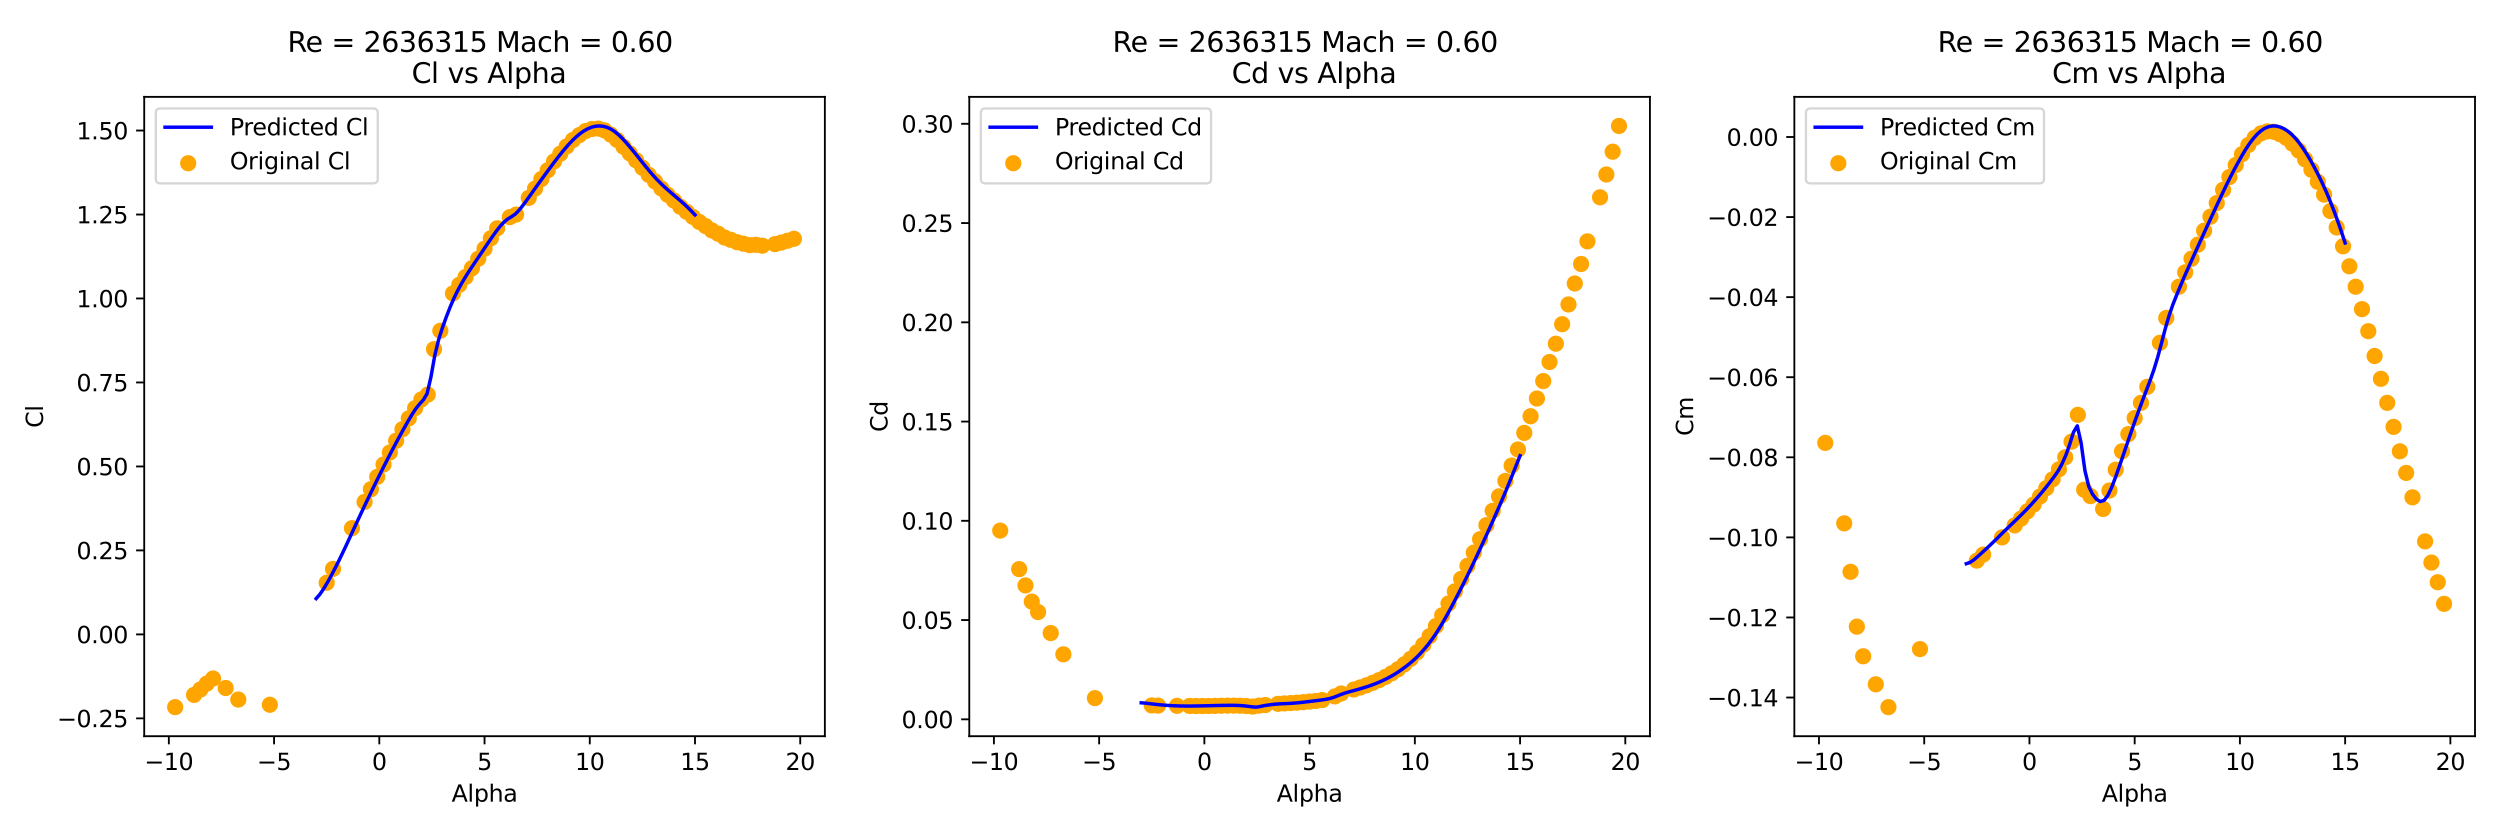 <?xml version="1.0" encoding="utf-8" standalone="no"?>
<!DOCTYPE svg PUBLIC "-//W3C//DTD SVG 1.1//EN"
  "http://www.w3.org/Graphics/SVG/1.1/DTD/svg11.dtd">
<svg xmlns:xlink="http://www.w3.org/1999/xlink" width="1080pt" height="360pt" viewBox="0 0 1080 360" xmlns="http://www.w3.org/2000/svg" version="1.1">
 <defs>
  <style type="text/css">*{stroke-linejoin: round; stroke-linecap: butt}</style>
 </defs>
 <g id="figure_1">
  <g id="patch_1">
   <path d="M 0 360 
L 1080 360 
L 1080 0 
L 0 0 
z
" style="fill: #ffffff"/>
  </g>
  <g id="axes_1">
   <g id="patch_2">
    <path d="M 62.3 318.04 
L 356.34 318.04 
L 356.34 41.856 
L 62.3 41.856 
z
" style="fill: #ffffff"/>
   </g>
   <g id="PathCollection_1">
    <defs>
     <path id="m1218dbc8cd" d="M 0 3 
C 0.796 3 1.559 2.684 2.121 2.121 
C 2.684 1.559 3 0.796 3 0 
C 3 -0.796 2.684 -1.559 2.121 -2.121 
C 1.559 -2.684 0.796 -3 0 -3 
C -0.796 -3 -1.559 -2.684 -2.121 -2.121 
C -2.684 -1.559 -3 -0.796 -3 0 
C -3 0.796 -2.684 1.559 -2.121 2.121 
C -1.559 2.684 -0.796 3 0 3 
z
" style="stroke: #ffa500"/>
    </defs>
    <g clip-path="url(#p6f6ca899f8)">
     <use xlink:href="#m1218dbc8cd" x="75.665" y="305.486" style="fill: #ffa500; stroke: #ffa500"/>
     <use xlink:href="#m1218dbc8cd" x="83.848" y="300.19" style="fill: #ffa500; stroke: #ffa500"/>
     <use xlink:href="#m1218dbc8cd" x="86.576" y="297.854" style="fill: #ffa500; stroke: #ffa500"/>
     <use xlink:href="#m1218dbc8cd" x="89.304" y="295.329" style="fill: #ffa500; stroke: #ffa500"/>
     <use xlink:href="#m1218dbc8cd" x="92.031" y="293.123" style="fill: #ffa500; stroke: #ffa500"/>
     <use xlink:href="#m1218dbc8cd" x="97.487" y="297.215" style="fill: #ffa500; stroke: #ffa500"/>
     <use xlink:href="#m1218dbc8cd" x="102.942" y="302.207" style="fill: #ffa500; stroke: #ffa500"/>
     <use xlink:href="#m1218dbc8cd" x="116.58" y="304.456" style="fill: #ffa500; stroke: #ffa500"/>
     <use xlink:href="#m1218dbc8cd" x="141.129" y="251.753" style="fill: #ffa500; stroke: #ffa500"/>
     <use xlink:href="#m1218dbc8cd" x="143.857" y="245.76" style="fill: #ffa500; stroke: #ffa500"/>
     <use xlink:href="#m1218dbc8cd" x="152.039" y="228.173" style="fill: #ffa500; stroke: #ffa500"/>
     <use xlink:href="#m1218dbc8cd" x="157.495" y="216.826" style="fill: #ffa500; stroke: #ffa500"/>
     <use xlink:href="#m1218dbc8cd" x="160.222" y="211.355" style="fill: #ffa500; stroke: #ffa500"/>
     <use xlink:href="#m1218dbc8cd" x="162.95" y="206.015" style="fill: #ffa500; stroke: #ffa500"/>
     <use xlink:href="#m1218dbc8cd" x="165.678" y="200.676" style="fill: #ffa500; stroke: #ffa500"/>
     <use xlink:href="#m1218dbc8cd" x="168.405" y="195.481" style="fill: #ffa500; stroke: #ffa500"/>
     <use xlink:href="#m1218dbc8cd" x="171.133" y="190.402" style="fill: #ffa500; stroke: #ffa500"/>
     <use xlink:href="#m1218dbc8cd" x="173.861" y="185.425" style="fill: #ffa500; stroke: #ffa500"/>
     <use xlink:href="#m1218dbc8cd" x="176.588" y="180.723" style="fill: #ffa500; stroke: #ffa500"/>
     <use xlink:href="#m1218dbc8cd" x="179.316" y="176.341" style="fill: #ffa500; stroke: #ffa500"/>
     <use xlink:href="#m1218dbc8cd" x="182.044" y="172.554" style="fill: #ffa500; stroke: #ffa500"/>
     <use xlink:href="#m1218dbc8cd" x="184.771" y="170.464" style="fill: #ffa500; stroke: #ffa500"/>
     <use xlink:href="#m1218dbc8cd" x="187.499" y="150.846" style="fill: #ffa500; stroke: #ffa500"/>
     <use xlink:href="#m1218dbc8cd" x="190.226" y="142.894" style="fill: #ffa500; stroke: #ffa500"/>
     <use xlink:href="#m1218dbc8cd" x="195.682" y="126.744" style="fill: #ffa500; stroke: #ffa500"/>
     <use xlink:href="#m1218dbc8cd" x="198.409" y="123.029" style="fill: #ffa500; stroke: #ffa500"/>
     <use xlink:href="#m1218dbc8cd" x="201.137" y="119.648" style="fill: #ffa500; stroke: #ffa500"/>
     <use xlink:href="#m1218dbc8cd" x="203.865" y="115.861" style="fill: #ffa500; stroke: #ffa500"/>
     <use xlink:href="#m1218dbc8cd" x="206.592" y="111.771" style="fill: #ffa500; stroke: #ffa500"/>
     <use xlink:href="#m1218dbc8cd" x="209.32" y="107.444" style="fill: #ffa500; stroke: #ffa500"/>
     <use xlink:href="#m1218dbc8cd" x="212.048" y="102.932" style="fill: #ffa500; stroke: #ffa500"/>
     <use xlink:href="#m1218dbc8cd" x="214.775" y="98.622" style="fill: #ffa500; stroke: #ffa500"/>
     <use xlink:href="#m1218dbc8cd" x="220.231" y="93.804" style="fill: #ffa500; stroke: #ffa500"/>
     <use xlink:href="#m1218dbc8cd" x="222.958" y="92.702" style="fill: #ffa500; stroke: #ffa500"/>
     <use xlink:href="#m1218dbc8cd" x="228.414" y="85.475" style="fill: #ffa500; stroke: #ffa500"/>
     <use xlink:href="#m1218dbc8cd" x="231.141" y="81.456" style="fill: #ffa500; stroke: #ffa500"/>
     <use xlink:href="#m1218dbc8cd" x="233.869" y="77.349" style="fill: #ffa500; stroke: #ffa500"/>
     <use xlink:href="#m1218dbc8cd" x="236.596" y="73.562" style="fill: #ffa500; stroke: #ffa500"/>
     <use xlink:href="#m1218dbc8cd" x="239.324" y="69.731" style="fill: #ffa500; stroke: #ffa500"/>
     <use xlink:href="#m1218dbc8cd" x="242.052" y="66.408" style="fill: #ffa500; stroke: #ffa500"/>
     <use xlink:href="#m1218dbc8cd" x="244.779" y="63.259" style="fill: #ffa500; stroke: #ffa500"/>
     <use xlink:href="#m1218dbc8cd" x="247.507" y="60.473" style="fill: #ffa500; stroke: #ffa500"/>
     <use xlink:href="#m1218dbc8cd" x="250.235" y="58.384" style="fill: #ffa500; stroke: #ffa500"/>
     <use xlink:href="#m1218dbc8cd" x="252.962" y="56.614" style="fill: #ffa500; stroke: #ffa500"/>
     <use xlink:href="#m1218dbc8cd" x="255.69" y="55.714" style="fill: #ffa500; stroke: #ffa500"/>
     <use xlink:href="#m1218dbc8cd" x="258.418" y="55.54" style="fill: #ffa500; stroke: #ffa500"/>
     <use xlink:href="#m1218dbc8cd" x="261.145" y="56.309" style="fill: #ffa500; stroke: #ffa500"/>
     <use xlink:href="#m1218dbc8cd" x="263.873" y="58.181" style="fill: #ffa500; stroke: #ffa500"/>
     <use xlink:href="#m1218dbc8cd" x="266.601" y="60.459" style="fill: #ffa500; stroke: #ffa500"/>
     <use xlink:href="#m1218dbc8cd" x="269.328" y="63.375" style="fill: #ffa500; stroke: #ffa500"/>
     <use xlink:href="#m1218dbc8cd" x="272.056" y="66.249" style="fill: #ffa500; stroke: #ffa500"/>
     <use xlink:href="#m1218dbc8cd" x="274.783" y="69.252" style="fill: #ffa500; stroke: #ffa500"/>
     <use xlink:href="#m1218dbc8cd" x="277.511" y="72.459" style="fill: #ffa500; stroke: #ffa500"/>
     <use xlink:href="#m1218dbc8cd" x="280.239" y="75.521" style="fill: #ffa500; stroke: #ffa500"/>
     <use xlink:href="#m1218dbc8cd" x="282.966" y="78.38" style="fill: #ffa500; stroke: #ffa500"/>
     <use xlink:href="#m1218dbc8cd" x="285.694" y="81.412" style="fill: #ffa500; stroke: #ffa500"/>
     <use xlink:href="#m1218dbc8cd" x="288.422" y="84.155" style="fill: #ffa500; stroke: #ffa500"/>
     <use xlink:href="#m1218dbc8cd" x="291.149" y="86.622" style="fill: #ffa500; stroke: #ffa500"/>
     <use xlink:href="#m1218dbc8cd" x="293.877" y="89.306" style="fill: #ffa500; stroke: #ffa500"/>
     <use xlink:href="#m1218dbc8cd" x="296.605" y="91.483" style="fill: #ffa500; stroke: #ffa500"/>
     <use xlink:href="#m1218dbc8cd" x="299.332" y="93.688" style="fill: #ffa500; stroke: #ffa500"/>
     <use xlink:href="#m1218dbc8cd" x="302.06" y="95.865" style="fill: #ffa500; stroke: #ffa500"/>
     <use xlink:href="#m1218dbc8cd" x="304.788" y="97.664" style="fill: #ffa500; stroke: #ffa500"/>
     <use xlink:href="#m1218dbc8cd" x="307.515" y="99.551" style="fill: #ffa500; stroke: #ffa500"/>
     <use xlink:href="#m1218dbc8cd" x="310.243" y="100.973" style="fill: #ffa500; stroke: #ffa500"/>
     <use xlink:href="#m1218dbc8cd" x="312.97" y="102.583" style="fill: #ffa500; stroke: #ffa500"/>
     <use xlink:href="#m1218dbc8cd" x="315.698" y="103.599" style="fill: #ffa500; stroke: #ffa500"/>
     <use xlink:href="#m1218dbc8cd" x="318.426" y="104.615" style="fill: #ffa500; stroke: #ffa500"/>
     <use xlink:href="#m1218dbc8cd" x="321.153" y="105.282" style="fill: #ffa500; stroke: #ffa500"/>
     <use xlink:href="#m1218dbc8cd" x="323.881" y="105.892" style="fill: #ffa500; stroke: #ffa500"/>
     <use xlink:href="#m1218dbc8cd" x="326.609" y="105.761" style="fill: #ffa500; stroke: #ffa500"/>
     <use xlink:href="#m1218dbc8cd" x="329.336" y="106.138" style="fill: #ffa500; stroke: #ffa500"/>
     <use xlink:href="#m1218dbc8cd" x="334.792" y="105.471" style="fill: #ffa500; stroke: #ffa500"/>
     <use xlink:href="#m1218dbc8cd" x="337.519" y="104.789" style="fill: #ffa500; stroke: #ffa500"/>
     <use xlink:href="#m1218dbc8cd" x="340.247" y="103.991" style="fill: #ffa500; stroke: #ffa500"/>
     <use xlink:href="#m1218dbc8cd" x="342.975" y="103.164" style="fill: #ffa500; stroke: #ffa500"/>
    </g>
   </g>
   <g id="matplotlib.axis_1">
    <g id="xtick_1">
     <g id="line2d_1">
      <defs>
       <path id="me580d18858" d="M 0 0 
L 0 3.5 
" style="stroke: #000000; stroke-width: 0.8"/>
      </defs>
      <g>
       <use xlink:href="#me580d18858" x="72.938" y="318.04" style="stroke: #000000; stroke-width: 0.8"/>
      </g>
     </g>
     <g id="text_1">
      <!-- −10 -->
      <g transform="translate(62.385 332.638) scale(0.1 -0.1)">
       <defs>
        <path id="DejaVuSans-2212" d="M 678 2272 
L 4684 2272 
L 4684 1741 
L 678 1741 
L 678 2272 
z
" transform="scale(0.016)"/>
        <path id="DejaVuSans-31" d="M 794 531 
L 1825 531 
L 1825 4091 
L 703 3866 
L 703 4441 
L 1819 4666 
L 2450 4666 
L 2450 531 
L 3481 531 
L 3481 0 
L 794 0 
L 794 531 
z
" transform="scale(0.016)"/>
        <path id="DejaVuSans-30" d="M 2034 4250 
Q 1547 4250 1301 3770 
Q 1056 3291 1056 2328 
Q 1056 1369 1301 889 
Q 1547 409 2034 409 
Q 2525 409 2770 889 
Q 3016 1369 3016 2328 
Q 3016 3291 2770 3770 
Q 2525 4250 2034 4250 
z
M 2034 4750 
Q 2819 4750 3233 4129 
Q 3647 3509 3647 2328 
Q 3647 1150 3233 529 
Q 2819 -91 2034 -91 
Q 1250 -91 836 529 
Q 422 1150 422 2328 
Q 422 3509 836 4129 
Q 1250 4750 2034 4750 
z
" transform="scale(0.016)"/>
       </defs>
       <use xlink:href="#DejaVuSans-2212"/>
       <use xlink:href="#DejaVuSans-31" x="83.789"/>
       <use xlink:href="#DejaVuSans-30" x="147.412"/>
      </g>
     </g>
    </g>
    <g id="xtick_2">
     <g id="line2d_2">
      <g>
       <use xlink:href="#me580d18858" x="118.399" y="318.04" style="stroke: #000000; stroke-width: 0.8"/>
      </g>
     </g>
     <g id="text_2">
      <!-- −5 -->
      <g transform="translate(111.027 332.638) scale(0.1 -0.1)">
       <defs>
        <path id="DejaVuSans-35" d="M 691 4666 
L 3169 4666 
L 3169 4134 
L 1269 4134 
L 1269 2991 
Q 1406 3038 1543 3061 
Q 1681 3084 1819 3084 
Q 2600 3084 3056 2656 
Q 3513 2228 3513 1497 
Q 3513 744 3044 326 
Q 2575 -91 1722 -91 
Q 1428 -91 1123 -41 
Q 819 9 494 109 
L 494 744 
Q 775 591 1075 516 
Q 1375 441 1709 441 
Q 2250 441 2565 725 
Q 2881 1009 2881 1497 
Q 2881 1984 2565 2268 
Q 2250 2553 1709 2553 
Q 1456 2553 1204 2497 
Q 953 2441 691 2322 
L 691 4666 
z
" transform="scale(0.016)"/>
       </defs>
       <use xlink:href="#DejaVuSans-2212"/>
       <use xlink:href="#DejaVuSans-35" x="83.789"/>
      </g>
     </g>
    </g>
    <g id="xtick_3">
     <g id="line2d_3">
      <g>
       <use xlink:href="#me580d18858" x="163.859" y="318.04" style="stroke: #000000; stroke-width: 0.8"/>
      </g>
     </g>
     <g id="text_3">
      <!-- 0 -->
      <g transform="translate(160.678 332.638) scale(0.1 -0.1)">
       <use xlink:href="#DejaVuSans-30"/>
      </g>
     </g>
    </g>
    <g id="xtick_4">
     <g id="line2d_4">
      <g>
       <use xlink:href="#me580d18858" x="209.32" y="318.04" style="stroke: #000000; stroke-width: 0.8"/>
      </g>
     </g>
     <g id="text_4">
      <!-- 5 -->
      <g transform="translate(206.139 332.638) scale(0.1 -0.1)">
       <use xlink:href="#DejaVuSans-35"/>
      </g>
     </g>
    </g>
    <g id="xtick_5">
     <g id="line2d_5">
      <g>
       <use xlink:href="#me580d18858" x="254.781" y="318.04" style="stroke: #000000; stroke-width: 0.8"/>
      </g>
     </g>
     <g id="text_5">
      <!-- 10 -->
      <g transform="translate(248.418 332.638) scale(0.1 -0.1)">
       <use xlink:href="#DejaVuSans-31"/>
       <use xlink:href="#DejaVuSans-30" x="63.623"/>
      </g>
     </g>
    </g>
    <g id="xtick_6">
     <g id="line2d_6">
      <g>
       <use xlink:href="#me580d18858" x="300.241" y="318.04" style="stroke: #000000; stroke-width: 0.8"/>
      </g>
     </g>
     <g id="text_6">
      <!-- 15 -->
      <g transform="translate(293.879 332.638) scale(0.1 -0.1)">
       <use xlink:href="#DejaVuSans-31"/>
       <use xlink:href="#DejaVuSans-35" x="63.623"/>
      </g>
     </g>
    </g>
    <g id="xtick_7">
     <g id="line2d_7">
      <g>
       <use xlink:href="#me580d18858" x="345.702" y="318.04" style="stroke: #000000; stroke-width: 0.8"/>
      </g>
     </g>
     <g id="text_7">
      <!-- 20 -->
      <g transform="translate(339.34 332.638) scale(0.1 -0.1)">
       <defs>
        <path id="DejaVuSans-32" d="M 1228 531 
L 3431 531 
L 3431 0 
L 469 0 
L 469 531 
Q 828 903 1448 1529 
Q 2069 2156 2228 2338 
Q 2531 2678 2651 2914 
Q 2772 3150 2772 3378 
Q 2772 3750 2511 3984 
Q 2250 4219 1831 4219 
Q 1534 4219 1204 4116 
Q 875 4013 500 3803 
L 500 4441 
Q 881 4594 1212 4672 
Q 1544 4750 1819 4750 
Q 2544 4750 2975 4387 
Q 3406 4025 3406 3419 
Q 3406 3131 3298 2873 
Q 3191 2616 2906 2266 
Q 2828 2175 2409 1742 
Q 1991 1309 1228 531 
z
" transform="scale(0.016)"/>
       </defs>
       <use xlink:href="#DejaVuSans-32"/>
       <use xlink:href="#DejaVuSans-30" x="63.623"/>
      </g>
     </g>
    </g>
    <g id="text_8">
     <!-- Alpha -->
     <g transform="translate(195.104 346.317) scale(0.1 -0.1)">
      <defs>
       <path id="DejaVuSans-41" d="M 2188 4044 
L 1331 1722 
L 3047 1722 
L 2188 4044 
z
M 1831 4666 
L 2547 4666 
L 4325 0 
L 3669 0 
L 3244 1197 
L 1141 1197 
L 716 0 
L 50 0 
L 1831 4666 
z
" transform="scale(0.016)"/>
       <path id="DejaVuSans-6c" d="M 603 4863 
L 1178 4863 
L 1178 0 
L 603 0 
L 603 4863 
z
" transform="scale(0.016)"/>
       <path id="DejaVuSans-70" d="M 1159 525 
L 1159 -1331 
L 581 -1331 
L 581 3500 
L 1159 3500 
L 1159 2969 
Q 1341 3281 1617 3432 
Q 1894 3584 2278 3584 
Q 2916 3584 3314 3078 
Q 3713 2572 3713 1747 
Q 3713 922 3314 415 
Q 2916 -91 2278 -91 
Q 1894 -91 1617 61 
Q 1341 213 1159 525 
z
M 3116 1747 
Q 3116 2381 2855 2742 
Q 2594 3103 2138 3103 
Q 1681 3103 1420 2742 
Q 1159 2381 1159 1747 
Q 1159 1113 1420 752 
Q 1681 391 2138 391 
Q 2594 391 2855 752 
Q 3116 1113 3116 1747 
z
" transform="scale(0.016)"/>
       <path id="DejaVuSans-68" d="M 3513 2113 
L 3513 0 
L 2938 0 
L 2938 2094 
Q 2938 2591 2744 2837 
Q 2550 3084 2163 3084 
Q 1697 3084 1428 2787 
Q 1159 2491 1159 1978 
L 1159 0 
L 581 0 
L 581 4863 
L 1159 4863 
L 1159 2956 
Q 1366 3272 1645 3428 
Q 1925 3584 2291 3584 
Q 2894 3584 3203 3211 
Q 3513 2838 3513 2113 
z
" transform="scale(0.016)"/>
       <path id="DejaVuSans-61" d="M 2194 1759 
Q 1497 1759 1228 1600 
Q 959 1441 959 1056 
Q 959 750 1161 570 
Q 1363 391 1709 391 
Q 2188 391 2477 730 
Q 2766 1069 2766 1631 
L 2766 1759 
L 2194 1759 
z
M 3341 1997 
L 3341 0 
L 2766 0 
L 2766 531 
Q 2569 213 2275 61 
Q 1981 -91 1556 -91 
Q 1019 -91 701 211 
Q 384 513 384 1019 
Q 384 1609 779 1909 
Q 1175 2209 1959 2209 
L 2766 2209 
L 2766 2266 
Q 2766 2663 2505 2880 
Q 2244 3097 1772 3097 
Q 1472 3097 1187 3025 
Q 903 2953 641 2809 
L 641 3341 
Q 956 3463 1253 3523 
Q 1550 3584 1831 3584 
Q 2591 3584 2966 3190 
Q 3341 2797 3341 1997 
z
" transform="scale(0.016)"/>
      </defs>
      <use xlink:href="#DejaVuSans-41"/>
      <use xlink:href="#DejaVuSans-6c" x="68.408"/>
      <use xlink:href="#DejaVuSans-70" x="96.191"/>
      <use xlink:href="#DejaVuSans-68" x="159.668"/>
      <use xlink:href="#DejaVuSans-61" x="223.047"/>
     </g>
    </g>
   </g>
   <g id="matplotlib.axis_2">
    <g id="ytick_1">
     <g id="line2d_8">
      <defs>
       <path id="mf54dc3294d" d="M 0 0 
L -3.5 0 
" style="stroke: #000000; stroke-width: 0.8"/>
      </defs>
      <g>
       <use xlink:href="#mf54dc3294d" x="62.3" y="310.333" style="stroke: #000000; stroke-width: 0.8"/>
      </g>
     </g>
     <g id="text_9">
      <!-- −0.25 -->
      <g transform="translate(24.655 314.132) scale(0.1 -0.1)">
       <defs>
        <path id="DejaVuSans-2e" d="M 684 794 
L 1344 794 
L 1344 0 
L 684 0 
L 684 794 
z
" transform="scale(0.016)"/>
       </defs>
       <use xlink:href="#DejaVuSans-2212"/>
       <use xlink:href="#DejaVuSans-30" x="83.789"/>
       <use xlink:href="#DejaVuSans-2e" x="147.412"/>
       <use xlink:href="#DejaVuSans-32" x="179.199"/>
       <use xlink:href="#DejaVuSans-35" x="242.822"/>
      </g>
     </g>
    </g>
    <g id="ytick_2">
     <g id="line2d_9">
      <g>
       <use xlink:href="#mf54dc3294d" x="62.3" y="274.056" style="stroke: #000000; stroke-width: 0.8"/>
      </g>
     </g>
     <g id="text_10">
      <!-- 0.00 -->
      <g transform="translate(33.034 277.855) scale(0.1 -0.1)">
       <use xlink:href="#DejaVuSans-30"/>
       <use xlink:href="#DejaVuSans-2e" x="63.623"/>
       <use xlink:href="#DejaVuSans-30" x="95.41"/>
       <use xlink:href="#DejaVuSans-30" x="159.033"/>
      </g>
     </g>
    </g>
    <g id="ytick_3">
     <g id="line2d_10">
      <g>
       <use xlink:href="#mf54dc3294d" x="62.3" y="237.779" style="stroke: #000000; stroke-width: 0.8"/>
      </g>
     </g>
     <g id="text_11">
      <!-- 0.25 -->
      <g transform="translate(33.034 241.579) scale(0.1 -0.1)">
       <use xlink:href="#DejaVuSans-30"/>
       <use xlink:href="#DejaVuSans-2e" x="63.623"/>
       <use xlink:href="#DejaVuSans-32" x="95.41"/>
       <use xlink:href="#DejaVuSans-35" x="159.033"/>
      </g>
     </g>
    </g>
    <g id="ytick_4">
     <g id="line2d_11">
      <g>
       <use xlink:href="#mf54dc3294d" x="62.3" y="201.503" style="stroke: #000000; stroke-width: 0.8"/>
      </g>
     </g>
     <g id="text_12">
      <!-- 0.50 -->
      <g transform="translate(33.034 205.302) scale(0.1 -0.1)">
       <use xlink:href="#DejaVuSans-30"/>
       <use xlink:href="#DejaVuSans-2e" x="63.623"/>
       <use xlink:href="#DejaVuSans-35" x="95.41"/>
       <use xlink:href="#DejaVuSans-30" x="159.033"/>
      </g>
     </g>
    </g>
    <g id="ytick_5">
     <g id="line2d_12">
      <g>
       <use xlink:href="#mf54dc3294d" x="62.3" y="165.226" style="stroke: #000000; stroke-width: 0.8"/>
      </g>
     </g>
     <g id="text_13">
      <!-- 0.75 -->
      <g transform="translate(33.034 169.025) scale(0.1 -0.1)">
       <defs>
        <path id="DejaVuSans-37" d="M 525 4666 
L 3525 4666 
L 3525 4397 
L 1831 0 
L 1172 0 
L 2766 4134 
L 525 4134 
L 525 4666 
z
" transform="scale(0.016)"/>
       </defs>
       <use xlink:href="#DejaVuSans-30"/>
       <use xlink:href="#DejaVuSans-2e" x="63.623"/>
       <use xlink:href="#DejaVuSans-37" x="95.41"/>
       <use xlink:href="#DejaVuSans-35" x="159.033"/>
      </g>
     </g>
    </g>
    <g id="ytick_6">
     <g id="line2d_13">
      <g>
       <use xlink:href="#mf54dc3294d" x="62.3" y="128.949" style="stroke: #000000; stroke-width: 0.8"/>
      </g>
     </g>
     <g id="text_14">
      <!-- 1.00 -->
      <g transform="translate(33.034 132.748) scale(0.1 -0.1)">
       <use xlink:href="#DejaVuSans-31"/>
       <use xlink:href="#DejaVuSans-2e" x="63.623"/>
       <use xlink:href="#DejaVuSans-30" x="95.41"/>
       <use xlink:href="#DejaVuSans-30" x="159.033"/>
      </g>
     </g>
    </g>
    <g id="ytick_7">
     <g id="line2d_14">
      <g>
       <use xlink:href="#mf54dc3294d" x="62.3" y="92.673" style="stroke: #000000; stroke-width: 0.8"/>
      </g>
     </g>
     <g id="text_15">
      <!-- 1.25 -->
      <g transform="translate(33.034 96.472) scale(0.1 -0.1)">
       <use xlink:href="#DejaVuSans-31"/>
       <use xlink:href="#DejaVuSans-2e" x="63.623"/>
       <use xlink:href="#DejaVuSans-32" x="95.41"/>
       <use xlink:href="#DejaVuSans-35" x="159.033"/>
      </g>
     </g>
    </g>
    <g id="ytick_8">
     <g id="line2d_15">
      <g>
       <use xlink:href="#mf54dc3294d" x="62.3" y="56.396" style="stroke: #000000; stroke-width: 0.8"/>
      </g>
     </g>
     <g id="text_16">
      <!-- 1.50 -->
      <g transform="translate(33.034 60.195) scale(0.1 -0.1)">
       <use xlink:href="#DejaVuSans-31"/>
       <use xlink:href="#DejaVuSans-2e" x="63.623"/>
       <use xlink:href="#DejaVuSans-35" x="95.41"/>
       <use xlink:href="#DejaVuSans-30" x="159.033"/>
      </g>
     </g>
    </g>
    <g id="text_17">
     <!-- Cl -->
     <g transform="translate(18.575 184.828) rotate(-90) scale(0.1 -0.1)">
      <defs>
       <path id="DejaVuSans-43" d="M 4122 4306 
L 4122 3641 
Q 3803 3938 3442 4084 
Q 3081 4231 2675 4231 
Q 1875 4231 1450 3742 
Q 1025 3253 1025 2328 
Q 1025 1406 1450 917 
Q 1875 428 2675 428 
Q 3081 428 3442 575 
Q 3803 722 4122 1019 
L 4122 359 
Q 3791 134 3420 21 
Q 3050 -91 2638 -91 
Q 1578 -91 968 557 
Q 359 1206 359 2328 
Q 359 3453 968 4101 
Q 1578 4750 2638 4750 
Q 3056 4750 3426 4639 
Q 3797 4528 4122 4306 
z
" transform="scale(0.016)"/>
      </defs>
      <use xlink:href="#DejaVuSans-43"/>
      <use xlink:href="#DejaVuSans-6c" x="69.824"/>
     </g>
    </g>
   </g>
   <g id="line2d_16">
    <path d="M 136.583 258.596 
L 138.236 256.668 
L 139.889 254.241 
L 141.542 251.471 
L 143.195 248.476 
L 144.848 245.304 
L 146.502 241.99 
L 148.155 238.565 
L 149.808 235.055 
L 151.461 231.478 
L 153.114 227.915 
L 154.767 224.359 
L 156.42 220.814 
L 158.073 217.317 
L 159.726 213.892 
L 161.38 210.466 
L 163.033 207.097 
L 164.686 203.771 
L 166.339 200.486 
L 167.992 197.251 
L 169.645 194.071 
L 171.298 190.95 
L 172.951 187.899 
L 174.605 184.916 
L 176.258 181.988 
L 177.911 179.183 
L 179.564 176.663 
L 181.217 174.559 
L 182.87 172.793 
L 184.523 170.016 
L 186.176 162.781 
L 187.829 153.523 
L 189.483 146.745 
L 191.136 141.557 
L 192.789 136.95 
L 194.442 132.705 
L 196.095 128.873 
L 197.748 125.47 
L 199.401 122.431 
L 201.054 119.657 
L 202.708 117.062 
L 204.361 114.57 
L 206.014 112.121 
L 207.667 109.679 
L 209.32 107.229 
L 210.973 104.779 
L 212.626 102.361 
L 214.279 100.036 
L 215.932 97.895 
L 217.586 96.069 
L 219.239 94.685 
L 220.892 93.666 
L 222.545 92.535 
L 224.198 90.871 
L 225.851 88.78 
L 227.504 86.544 
L 229.157 84.238 
L 230.811 81.891 
L 232.464 79.579 
L 234.117 77.297 
L 235.77 75.023 
L 237.423 72.766 
L 239.076 70.542 
L 240.729 68.371 
L 242.382 66.273 
L 244.035 64.269 
L 245.689 62.379 
L 247.342 60.636 
L 248.995 59.069 
L 250.648 57.681 
L 252.301 56.523 
L 253.954 55.604 
L 255.607 54.934 
L 257.26 54.534 
L 258.914 54.41 
L 260.567 54.559 
L 262.22 54.999 
L 263.873 55.741 
L 265.526 56.818 
L 267.179 58.186 
L 268.832 59.792 
L 270.485 61.586 
L 272.138 63.511 
L 273.792 65.516 
L 275.445 67.566 
L 277.098 69.636 
L 278.751 71.702 
L 280.404 73.716 
L 282.057 75.643 
L 283.71 77.447 
L 285.363 79.135 
L 287.017 80.718 
L 288.67 82.209 
L 290.323 83.637 
L 291.976 85.038 
L 293.629 86.452 
L 295.282 87.913 
L 296.935 89.451 
L 298.588 91.085 
L 300.241 92.836 
" clip-path="url(#p6f6ca899f8)" style="fill: none; stroke: #0000ff; stroke-width: 1.5; stroke-linecap: square"/>
   </g>
   <g id="patch_3">
    <path d="M 62.3 318.04 
L 62.3 41.856 
" style="fill: none; stroke: #000000; stroke-width: 0.8; stroke-linejoin: miter; stroke-linecap: square"/>
   </g>
   <g id="patch_4">
    <path d="M 356.34 318.04 
L 356.34 41.856 
" style="fill: none; stroke: #000000; stroke-width: 0.8; stroke-linejoin: miter; stroke-linecap: square"/>
   </g>
   <g id="patch_5">
    <path d="M 62.3 318.04 
L 356.34 318.04 
" style="fill: none; stroke: #000000; stroke-width: 0.8; stroke-linejoin: miter; stroke-linecap: square"/>
   </g>
   <g id="patch_6">
    <path d="M 62.3 41.856 
L 356.34 41.856 
" style="fill: none; stroke: #000000; stroke-width: 0.8; stroke-linejoin: miter; stroke-linecap: square"/>
   </g>
   <g id="text_18">
    <!-- Re = 2636315 Mach = 0.60  -->
    <g transform="translate(124.195 22.419) scale(0.12 -0.12)">
     <defs>
      <path id="DejaVuSans-52" d="M 2841 2188 
Q 3044 2119 3236 1894 
Q 3428 1669 3622 1275 
L 4263 0 
L 3584 0 
L 2988 1197 
Q 2756 1666 2539 1819 
Q 2322 1972 1947 1972 
L 1259 1972 
L 1259 0 
L 628 0 
L 628 4666 
L 2053 4666 
Q 2853 4666 3247 4331 
Q 3641 3997 3641 3322 
Q 3641 2881 3436 2590 
Q 3231 2300 2841 2188 
z
M 1259 4147 
L 1259 2491 
L 2053 2491 
Q 2509 2491 2742 2702 
Q 2975 2913 2975 3322 
Q 2975 3731 2742 3939 
Q 2509 4147 2053 4147 
L 1259 4147 
z
" transform="scale(0.016)"/>
      <path id="DejaVuSans-65" d="M 3597 1894 
L 3597 1613 
L 953 1613 
Q 991 1019 1311 708 
Q 1631 397 2203 397 
Q 2534 397 2845 478 
Q 3156 559 3463 722 
L 3463 178 
Q 3153 47 2828 -22 
Q 2503 -91 2169 -91 
Q 1331 -91 842 396 
Q 353 884 353 1716 
Q 353 2575 817 3079 
Q 1281 3584 2069 3584 
Q 2775 3584 3186 3129 
Q 3597 2675 3597 1894 
z
M 3022 2063 
Q 3016 2534 2758 2815 
Q 2500 3097 2075 3097 
Q 1594 3097 1305 2825 
Q 1016 2553 972 2059 
L 3022 2063 
z
" transform="scale(0.016)"/>
      <path id="DejaVuSans-20" transform="scale(0.016)"/>
      <path id="DejaVuSans-3d" d="M 678 2906 
L 4684 2906 
L 4684 2381 
L 678 2381 
L 678 2906 
z
M 678 1631 
L 4684 1631 
L 4684 1100 
L 678 1100 
L 678 1631 
z
" transform="scale(0.016)"/>
      <path id="DejaVuSans-36" d="M 2113 2584 
Q 1688 2584 1439 2293 
Q 1191 2003 1191 1497 
Q 1191 994 1439 701 
Q 1688 409 2113 409 
Q 2538 409 2786 701 
Q 3034 994 3034 1497 
Q 3034 2003 2786 2293 
Q 2538 2584 2113 2584 
z
M 3366 4563 
L 3366 3988 
Q 3128 4100 2886 4159 
Q 2644 4219 2406 4219 
Q 1781 4219 1451 3797 
Q 1122 3375 1075 2522 
Q 1259 2794 1537 2939 
Q 1816 3084 2150 3084 
Q 2853 3084 3261 2657 
Q 3669 2231 3669 1497 
Q 3669 778 3244 343 
Q 2819 -91 2113 -91 
Q 1303 -91 875 529 
Q 447 1150 447 2328 
Q 447 3434 972 4092 
Q 1497 4750 2381 4750 
Q 2619 4750 2861 4703 
Q 3103 4656 3366 4563 
z
" transform="scale(0.016)"/>
      <path id="DejaVuSans-33" d="M 2597 2516 
Q 3050 2419 3304 2112 
Q 3559 1806 3559 1356 
Q 3559 666 3084 287 
Q 2609 -91 1734 -91 
Q 1441 -91 1130 -33 
Q 819 25 488 141 
L 488 750 
Q 750 597 1062 519 
Q 1375 441 1716 441 
Q 2309 441 2620 675 
Q 2931 909 2931 1356 
Q 2931 1769 2642 2001 
Q 2353 2234 1838 2234 
L 1294 2234 
L 1294 2753 
L 1863 2753 
Q 2328 2753 2575 2939 
Q 2822 3125 2822 3475 
Q 2822 3834 2567 4026 
Q 2313 4219 1838 4219 
Q 1578 4219 1281 4162 
Q 984 4106 628 3988 
L 628 4550 
Q 988 4650 1302 4700 
Q 1616 4750 1894 4750 
Q 2613 4750 3031 4423 
Q 3450 4097 3450 3541 
Q 3450 3153 3228 2886 
Q 3006 2619 2597 2516 
z
" transform="scale(0.016)"/>
      <path id="DejaVuSans-4d" d="M 628 4666 
L 1569 4666 
L 2759 1491 
L 3956 4666 
L 4897 4666 
L 4897 0 
L 4281 0 
L 4281 4097 
L 3078 897 
L 2444 897 
L 1241 4097 
L 1241 0 
L 628 0 
L 628 4666 
z
" transform="scale(0.016)"/>
      <path id="DejaVuSans-63" d="M 3122 3366 
L 3122 2828 
Q 2878 2963 2633 3030 
Q 2388 3097 2138 3097 
Q 1578 3097 1268 2742 
Q 959 2388 959 1747 
Q 959 1106 1268 751 
Q 1578 397 2138 397 
Q 2388 397 2633 464 
Q 2878 531 3122 666 
L 3122 134 
Q 2881 22 2623 -34 
Q 2366 -91 2075 -91 
Q 1284 -91 818 406 
Q 353 903 353 1747 
Q 353 2603 823 3093 
Q 1294 3584 2113 3584 
Q 2378 3584 2631 3529 
Q 2884 3475 3122 3366 
z
" transform="scale(0.016)"/>
     </defs>
     <use xlink:href="#DejaVuSans-52"/>
     <use xlink:href="#DejaVuSans-65" x="64.982"/>
     <use xlink:href="#DejaVuSans-20" x="126.506"/>
     <use xlink:href="#DejaVuSans-3d" x="158.293"/>
     <use xlink:href="#DejaVuSans-20" x="242.082"/>
     <use xlink:href="#DejaVuSans-32" x="273.869"/>
     <use xlink:href="#DejaVuSans-36" x="337.492"/>
     <use xlink:href="#DejaVuSans-33" x="401.115"/>
     <use xlink:href="#DejaVuSans-36" x="464.738"/>
     <use xlink:href="#DejaVuSans-33" x="528.361"/>
     <use xlink:href="#DejaVuSans-31" x="591.984"/>
     <use xlink:href="#DejaVuSans-35" x="655.607"/>
     <use xlink:href="#DejaVuSans-20" x="719.23"/>
     <use xlink:href="#DejaVuSans-4d" x="751.018"/>
     <use xlink:href="#DejaVuSans-61" x="837.297"/>
     <use xlink:href="#DejaVuSans-63" x="898.576"/>
     <use xlink:href="#DejaVuSans-68" x="953.557"/>
     <use xlink:href="#DejaVuSans-20" x="1016.936"/>
     <use xlink:href="#DejaVuSans-3d" x="1048.723"/>
     <use xlink:href="#DejaVuSans-20" x="1132.512"/>
     <use xlink:href="#DejaVuSans-30" x="1164.299"/>
     <use xlink:href="#DejaVuSans-2e" x="1227.922"/>
     <use xlink:href="#DejaVuSans-36" x="1259.709"/>
     <use xlink:href="#DejaVuSans-30" x="1323.332"/>
     <use xlink:href="#DejaVuSans-20" x="1386.955"/>
    </g>
    <!--  Cl vs Alpha -->
    <g transform="translate(174.006 35.856) scale(0.12 -0.12)">
     <defs>
      <path id="DejaVuSans-76" d="M 191 3500 
L 800 3500 
L 1894 563 
L 2988 3500 
L 3597 3500 
L 2284 0 
L 1503 0 
L 191 3500 
z
" transform="scale(0.016)"/>
      <path id="DejaVuSans-73" d="M 2834 3397 
L 2834 2853 
Q 2591 2978 2328 3040 
Q 2066 3103 1784 3103 
Q 1356 3103 1142 2972 
Q 928 2841 928 2578 
Q 928 2378 1081 2264 
Q 1234 2150 1697 2047 
L 1894 2003 
Q 2506 1872 2764 1633 
Q 3022 1394 3022 966 
Q 3022 478 2636 193 
Q 2250 -91 1575 -91 
Q 1294 -91 989 -36 
Q 684 19 347 128 
L 347 722 
Q 666 556 975 473 
Q 1284 391 1588 391 
Q 1994 391 2212 530 
Q 2431 669 2431 922 
Q 2431 1156 2273 1281 
Q 2116 1406 1581 1522 
L 1381 1569 
Q 847 1681 609 1914 
Q 372 2147 372 2553 
Q 372 3047 722 3315 
Q 1072 3584 1716 3584 
Q 2034 3584 2315 3537 
Q 2597 3491 2834 3397 
z
" transform="scale(0.016)"/>
     </defs>
     <use xlink:href="#DejaVuSans-20"/>
     <use xlink:href="#DejaVuSans-43" x="31.787"/>
     <use xlink:href="#DejaVuSans-6c" x="101.611"/>
     <use xlink:href="#DejaVuSans-20" x="129.395"/>
     <use xlink:href="#DejaVuSans-76" x="161.182"/>
     <use xlink:href="#DejaVuSans-73" x="220.361"/>
     <use xlink:href="#DejaVuSans-20" x="272.461"/>
     <use xlink:href="#DejaVuSans-41" x="304.248"/>
     <use xlink:href="#DejaVuSans-6c" x="372.656"/>
     <use xlink:href="#DejaVuSans-70" x="400.439"/>
     <use xlink:href="#DejaVuSans-68" x="463.916"/>
     <use xlink:href="#DejaVuSans-61" x="527.295"/>
    </g>
   </g>
   <g id="legend_1">
    <g id="patch_7">
     <path d="M 69.3 79.212 
L 161.18 79.212 
Q 163.18 79.212 163.18 77.212 
L 163.18 48.856 
Q 163.18 46.856 161.18 46.856 
L 69.3 46.856 
Q 67.3 46.856 67.3 48.856 
L 67.3 77.212 
Q 67.3 79.212 69.3 79.212 
z
" style="fill: #ffffff; opacity: 0.8; stroke: #cccccc; stroke-linejoin: miter"/>
    </g>
    <g id="line2d_17">
     <path d="M 71.3 54.954 
L 81.3 54.954 
L 91.3 54.954 
" style="fill: none; stroke: #0000ff; stroke-width: 1.5; stroke-linecap: square"/>
    </g>
    <g id="text_19">
     <!-- Predicted Cl -->
     <g transform="translate(99.3 58.454) scale(0.1 -0.1)">
      <defs>
       <path id="DejaVuSans-50" d="M 1259 4147 
L 1259 2394 
L 2053 2394 
Q 2494 2394 2734 2622 
Q 2975 2850 2975 3272 
Q 2975 3691 2734 3919 
Q 2494 4147 2053 4147 
L 1259 4147 
z
M 628 4666 
L 2053 4666 
Q 2838 4666 3239 4311 
Q 3641 3956 3641 3272 
Q 3641 2581 3239 2228 
Q 2838 1875 2053 1875 
L 1259 1875 
L 1259 0 
L 628 0 
L 628 4666 
z
" transform="scale(0.016)"/>
       <path id="DejaVuSans-72" d="M 2631 2963 
Q 2534 3019 2420 3045 
Q 2306 3072 2169 3072 
Q 1681 3072 1420 2755 
Q 1159 2438 1159 1844 
L 1159 0 
L 581 0 
L 581 3500 
L 1159 3500 
L 1159 2956 
Q 1341 3275 1631 3429 
Q 1922 3584 2338 3584 
Q 2397 3584 2469 3576 
Q 2541 3569 2628 3553 
L 2631 2963 
z
" transform="scale(0.016)"/>
       <path id="DejaVuSans-64" d="M 2906 2969 
L 2906 4863 
L 3481 4863 
L 3481 0 
L 2906 0 
L 2906 525 
Q 2725 213 2448 61 
Q 2172 -91 1784 -91 
Q 1150 -91 751 415 
Q 353 922 353 1747 
Q 353 2572 751 3078 
Q 1150 3584 1784 3584 
Q 2172 3584 2448 3432 
Q 2725 3281 2906 2969 
z
M 947 1747 
Q 947 1113 1208 752 
Q 1469 391 1925 391 
Q 2381 391 2643 752 
Q 2906 1113 2906 1747 
Q 2906 2381 2643 2742 
Q 2381 3103 1925 3103 
Q 1469 3103 1208 2742 
Q 947 2381 947 1747 
z
" transform="scale(0.016)"/>
       <path id="DejaVuSans-69" d="M 603 3500 
L 1178 3500 
L 1178 0 
L 603 0 
L 603 3500 
z
M 603 4863 
L 1178 4863 
L 1178 4134 
L 603 4134 
L 603 4863 
z
" transform="scale(0.016)"/>
       <path id="DejaVuSans-74" d="M 1172 4494 
L 1172 3500 
L 2356 3500 
L 2356 3053 
L 1172 3053 
L 1172 1153 
Q 1172 725 1289 603 
Q 1406 481 1766 481 
L 2356 481 
L 2356 0 
L 1766 0 
Q 1100 0 847 248 
Q 594 497 594 1153 
L 594 3053 
L 172 3053 
L 172 3500 
L 594 3500 
L 594 4494 
L 1172 4494 
z
" transform="scale(0.016)"/>
      </defs>
      <use xlink:href="#DejaVuSans-50"/>
      <use xlink:href="#DejaVuSans-72" x="58.553"/>
      <use xlink:href="#DejaVuSans-65" x="97.416"/>
      <use xlink:href="#DejaVuSans-64" x="158.939"/>
      <use xlink:href="#DejaVuSans-69" x="222.416"/>
      <use xlink:href="#DejaVuSans-63" x="250.199"/>
      <use xlink:href="#DejaVuSans-74" x="305.18"/>
      <use xlink:href="#DejaVuSans-65" x="344.389"/>
      <use xlink:href="#DejaVuSans-64" x="405.912"/>
      <use xlink:href="#DejaVuSans-20" x="469.389"/>
      <use xlink:href="#DejaVuSans-43" x="501.176"/>
      <use xlink:href="#DejaVuSans-6c" x="571"/>
     </g>
    </g>
    <g id="PathCollection_2">
     <g>
      <use xlink:href="#m1218dbc8cd" x="81.3" y="70.508" style="fill: #ffa500; stroke: #ffa500"/>
     </g>
    </g>
    <g id="text_20">
     <!-- Original Cl -->
     <g transform="translate(99.3 73.133) scale(0.1 -0.1)">
      <defs>
       <path id="DejaVuSans-4f" d="M 2522 4238 
Q 1834 4238 1429 3725 
Q 1025 3213 1025 2328 
Q 1025 1447 1429 934 
Q 1834 422 2522 422 
Q 3209 422 3611 934 
Q 4013 1447 4013 2328 
Q 4013 3213 3611 3725 
Q 3209 4238 2522 4238 
z
M 2522 4750 
Q 3503 4750 4090 4092 
Q 4678 3434 4678 2328 
Q 4678 1225 4090 567 
Q 3503 -91 2522 -91 
Q 1538 -91 948 565 
Q 359 1222 359 2328 
Q 359 3434 948 4092 
Q 1538 4750 2522 4750 
z
" transform="scale(0.016)"/>
       <path id="DejaVuSans-67" d="M 2906 1791 
Q 2906 2416 2648 2759 
Q 2391 3103 1925 3103 
Q 1463 3103 1205 2759 
Q 947 2416 947 1791 
Q 947 1169 1205 825 
Q 1463 481 1925 481 
Q 2391 481 2648 825 
Q 2906 1169 2906 1791 
z
M 3481 434 
Q 3481 -459 3084 -895 
Q 2688 -1331 1869 -1331 
Q 1566 -1331 1297 -1286 
Q 1028 -1241 775 -1147 
L 775 -588 
Q 1028 -725 1275 -790 
Q 1522 -856 1778 -856 
Q 2344 -856 2625 -561 
Q 2906 -266 2906 331 
L 2906 616 
Q 2728 306 2450 153 
Q 2172 0 1784 0 
Q 1141 0 747 490 
Q 353 981 353 1791 
Q 353 2603 747 3093 
Q 1141 3584 1784 3584 
Q 2172 3584 2450 3431 
Q 2728 3278 2906 2969 
L 2906 3500 
L 3481 3500 
L 3481 434 
z
" transform="scale(0.016)"/>
       <path id="DejaVuSans-6e" d="M 3513 2113 
L 3513 0 
L 2938 0 
L 2938 2094 
Q 2938 2591 2744 2837 
Q 2550 3084 2163 3084 
Q 1697 3084 1428 2787 
Q 1159 2491 1159 1978 
L 1159 0 
L 581 0 
L 581 3500 
L 1159 3500 
L 1159 2956 
Q 1366 3272 1645 3428 
Q 1925 3584 2291 3584 
Q 2894 3584 3203 3211 
Q 3513 2838 3513 2113 
z
" transform="scale(0.016)"/>
      </defs>
      <use xlink:href="#DejaVuSans-4f"/>
      <use xlink:href="#DejaVuSans-72" x="78.711"/>
      <use xlink:href="#DejaVuSans-69" x="119.824"/>
      <use xlink:href="#DejaVuSans-67" x="147.607"/>
      <use xlink:href="#DejaVuSans-69" x="211.084"/>
      <use xlink:href="#DejaVuSans-6e" x="238.867"/>
      <use xlink:href="#DejaVuSans-61" x="302.246"/>
      <use xlink:href="#DejaVuSans-6c" x="363.525"/>
      <use xlink:href="#DejaVuSans-20" x="391.309"/>
      <use xlink:href="#DejaVuSans-43" x="423.096"/>
      <use xlink:href="#DejaVuSans-6c" x="492.92"/>
     </g>
    </g>
   </g>
  </g>
  <g id="axes_2">
   <g id="patch_8">
    <path d="M 418.73 318.04 
L 712.77 318.04 
L 712.77 41.856 
L 418.73 41.856 
z
" style="fill: #ffffff"/>
   </g>
   <g id="PathCollection_3">
    <g clip-path="url(#p4b81fd0069)">
     <use xlink:href="#m1218dbc8cd" x="432.095" y="229.221" style="fill: #ffa500; stroke: #ffa500"/>
     <use xlink:href="#m1218dbc8cd" x="440.278" y="245.858" style="fill: #ffa500; stroke: #ffa500"/>
     <use xlink:href="#m1218dbc8cd" x="443.006" y="252.907" style="fill: #ffa500; stroke: #ffa500"/>
     <use xlink:href="#m1218dbc8cd" x="445.734" y="259.896" style="fill: #ffa500; stroke: #ffa500"/>
     <use xlink:href="#m1218dbc8cd" x="448.461" y="264.407" style="fill: #ffa500; stroke: #ffa500"/>
     <use xlink:href="#m1218dbc8cd" x="453.917" y="273.48" style="fill: #ffa500; stroke: #ffa500"/>
     <use xlink:href="#m1218dbc8cd" x="459.372" y="282.664" style="fill: #ffa500; stroke: #ffa500"/>
     <use xlink:href="#m1218dbc8cd" x="473.01" y="301.591" style="fill: #ffa500; stroke: #ffa500"/>
     <use xlink:href="#m1218dbc8cd" x="497.559" y="304.746" style="fill: #ffa500; stroke: #ffa500"/>
     <use xlink:href="#m1218dbc8cd" x="500.287" y="304.815" style="fill: #ffa500; stroke: #ffa500"/>
     <use xlink:href="#m1218dbc8cd" x="508.469" y="304.926" style="fill: #ffa500; stroke: #ffa500"/>
     <use xlink:href="#m1218dbc8cd" x="513.925" y="304.961" style="fill: #ffa500; stroke: #ffa500"/>
     <use xlink:href="#m1218dbc8cd" x="516.652" y="305.004" style="fill: #ffa500; stroke: #ffa500"/>
     <use xlink:href="#m1218dbc8cd" x="519.38" y="305.004" style="fill: #ffa500; stroke: #ffa500"/>
     <use xlink:href="#m1218dbc8cd" x="522.108" y="304.987" style="fill: #ffa500; stroke: #ffa500"/>
     <use xlink:href="#m1218dbc8cd" x="524.835" y="304.944" style="fill: #ffa500; stroke: #ffa500"/>
     <use xlink:href="#m1218dbc8cd" x="527.563" y="304.875" style="fill: #ffa500; stroke: #ffa500"/>
     <use xlink:href="#m1218dbc8cd" x="530.291" y="304.832" style="fill: #ffa500; stroke: #ffa500"/>
     <use xlink:href="#m1218dbc8cd" x="533.018" y="304.832" style="fill: #ffa500; stroke: #ffa500"/>
     <use xlink:href="#m1218dbc8cd" x="535.746" y="304.875" style="fill: #ffa500; stroke: #ffa500"/>
     <use xlink:href="#m1218dbc8cd" x="538.474" y="305.012" style="fill: #ffa500; stroke: #ffa500"/>
     <use xlink:href="#m1218dbc8cd" x="541.201" y="305.235" style="fill: #ffa500; stroke: #ffa500"/>
     <use xlink:href="#m1218dbc8cd" x="543.929" y="304.841" style="fill: #ffa500; stroke: #ffa500"/>
     <use xlink:href="#m1218dbc8cd" x="546.656" y="304.575" style="fill: #ffa500; stroke: #ffa500"/>
     <use xlink:href="#m1218dbc8cd" x="552.112" y="304.06" style="fill: #ffa500; stroke: #ffa500"/>
     <use xlink:href="#m1218dbc8cd" x="554.839" y="303.88" style="fill: #ffa500; stroke: #ffa500"/>
     <use xlink:href="#m1218dbc8cd" x="557.567" y="303.726" style="fill: #ffa500; stroke: #ffa500"/>
     <use xlink:href="#m1218dbc8cd" x="560.295" y="303.554" style="fill: #ffa500; stroke: #ffa500"/>
     <use xlink:href="#m1218dbc8cd" x="563.022" y="303.331" style="fill: #ffa500; stroke: #ffa500"/>
     <use xlink:href="#m1218dbc8cd" x="565.75" y="303.083" style="fill: #ffa500; stroke: #ffa500"/>
     <use xlink:href="#m1218dbc8cd" x="568.478" y="302.8" style="fill: #ffa500; stroke: #ffa500"/>
     <use xlink:href="#m1218dbc8cd" x="571.205" y="302.44" style="fill: #ffa500; stroke: #ffa500"/>
     <use xlink:href="#m1218dbc8cd" x="576.661" y="300.845" style="fill: #ffa500; stroke: #ffa500"/>
     <use xlink:href="#m1218dbc8cd" x="579.388" y="299.592" style="fill: #ffa500; stroke: #ffa500"/>
     <use xlink:href="#m1218dbc8cd" x="584.844" y="297.869" style="fill: #ffa500; stroke: #ffa500"/>
     <use xlink:href="#m1218dbc8cd" x="587.571" y="296.994" style="fill: #ffa500; stroke: #ffa500"/>
     <use xlink:href="#m1218dbc8cd" x="590.299" y="296.068" style="fill: #ffa500; stroke: #ffa500"/>
     <use xlink:href="#m1218dbc8cd" x="593.026" y="294.97" style="fill: #ffa500; stroke: #ffa500"/>
     <use xlink:href="#m1218dbc8cd" x="595.754" y="293.813" style="fill: #ffa500; stroke: #ffa500"/>
     <use xlink:href="#m1218dbc8cd" x="598.482" y="292.423" style="fill: #ffa500; stroke: #ffa500"/>
     <use xlink:href="#m1218dbc8cd" x="601.209" y="290.871" style="fill: #ffa500; stroke: #ffa500"/>
     <use xlink:href="#m1218dbc8cd" x="603.937" y="289.105" style="fill: #ffa500; stroke: #ffa500"/>
     <use xlink:href="#m1218dbc8cd" x="606.665" y="286.986" style="fill: #ffa500; stroke: #ffa500"/>
     <use xlink:href="#m1218dbc8cd" x="609.392" y="284.628" style="fill: #ffa500; stroke: #ffa500"/>
     <use xlink:href="#m1218dbc8cd" x="612.12" y="281.832" style="fill: #ffa500; stroke: #ffa500"/>
     <use xlink:href="#m1218dbc8cd" x="614.848" y="278.582" style="fill: #ffa500; stroke: #ffa500"/>
     <use xlink:href="#m1218dbc8cd" x="617.575" y="274.809" style="fill: #ffa500; stroke: #ffa500"/>
     <use xlink:href="#m1218dbc8cd" x="620.303" y="270.453" style="fill: #ffa500; stroke: #ffa500"/>
     <use xlink:href="#m1218dbc8cd" x="623.031" y="265.805" style="fill: #ffa500; stroke: #ffa500"/>
     <use xlink:href="#m1218dbc8cd" x="625.758" y="260.711" style="fill: #ffa500; stroke: #ffa500"/>
     <use xlink:href="#m1218dbc8cd" x="628.486" y="255.463" style="fill: #ffa500; stroke: #ffa500"/>
     <use xlink:href="#m1218dbc8cd" x="631.213" y="250.096" style="fill: #ffa500; stroke: #ffa500"/>
     <use xlink:href="#m1218dbc8cd" x="633.941" y="244.444" style="fill: #ffa500; stroke: #ffa500"/>
     <use xlink:href="#m1218dbc8cd" x="636.669" y="238.74" style="fill: #ffa500; stroke: #ffa500"/>
     <use xlink:href="#m1218dbc8cd" x="639.396" y="232.926" style="fill: #ffa500; stroke: #ffa500"/>
     <use xlink:href="#m1218dbc8cd" x="642.124" y="226.855" style="fill: #ffa500; stroke: #ffa500"/>
     <use xlink:href="#m1218dbc8cd" x="644.852" y="220.663" style="fill: #ffa500; stroke: #ffa500"/>
     <use xlink:href="#m1218dbc8cd" x="647.579" y="214.446" style="fill: #ffa500; stroke: #ffa500"/>
     <use xlink:href="#m1218dbc8cd" x="650.307" y="207.757" style="fill: #ffa500; stroke: #ffa500"/>
     <use xlink:href="#m1218dbc8cd" x="653.035" y="201.122" style="fill: #ffa500; stroke: #ffa500"/>
     <use xlink:href="#m1218dbc8cd" x="655.762" y="194.182" style="fill: #ffa500; stroke: #ffa500"/>
     <use xlink:href="#m1218dbc8cd" x="658.49" y="187.004" style="fill: #ffa500; stroke: #ffa500"/>
     <use xlink:href="#m1218dbc8cd" x="661.218" y="179.82" style="fill: #ffa500; stroke: #ffa500"/>
     <use xlink:href="#m1218dbc8cd" x="663.945" y="172.161" style="fill: #ffa500; stroke: #ffa500"/>
     <use xlink:href="#m1218dbc8cd" x="666.673" y="164.622" style="fill: #ffa500; stroke: #ffa500"/>
     <use xlink:href="#m1218dbc8cd" x="669.4" y="156.389" style="fill: #ffa500; stroke: #ffa500"/>
     <use xlink:href="#m1218dbc8cd" x="672.128" y="148.482" style="fill: #ffa500; stroke: #ffa500"/>
     <use xlink:href="#m1218dbc8cd" x="674.856" y="140.054" style="fill: #ffa500; stroke: #ffa500"/>
     <use xlink:href="#m1218dbc8cd" x="677.583" y="131.523" style="fill: #ffa500; stroke: #ffa500"/>
     <use xlink:href="#m1218dbc8cd" x="680.311" y="122.464" style="fill: #ffa500; stroke: #ffa500"/>
     <use xlink:href="#m1218dbc8cd" x="683.039" y="114.041" style="fill: #ffa500; stroke: #ffa500"/>
     <use xlink:href="#m1218dbc8cd" x="685.766" y="104.265" style="fill: #ffa500; stroke: #ffa500"/>
     <use xlink:href="#m1218dbc8cd" x="691.222" y="85.238" style="fill: #ffa500; stroke: #ffa500"/>
     <use xlink:href="#m1218dbc8cd" x="693.949" y="75.384" style="fill: #ffa500; stroke: #ffa500"/>
     <use xlink:href="#m1218dbc8cd" x="696.677" y="65.534" style="fill: #ffa500; stroke: #ffa500"/>
     <use xlink:href="#m1218dbc8cd" x="699.405" y="54.41" style="fill: #ffa500; stroke: #ffa500"/>
    </g>
   </g>
   <g id="matplotlib.axis_3">
    <g id="xtick_8">
     <g id="line2d_18">
      <g>
       <use xlink:href="#me580d18858" x="429.368" y="318.04" style="stroke: #000000; stroke-width: 0.8"/>
      </g>
     </g>
     <g id="text_21">
      <!-- −10 -->
      <g transform="translate(418.815 332.638) scale(0.1 -0.1)">
       <use xlink:href="#DejaVuSans-2212"/>
       <use xlink:href="#DejaVuSans-31" x="83.789"/>
       <use xlink:href="#DejaVuSans-30" x="147.412"/>
      </g>
     </g>
    </g>
    <g id="xtick_9">
     <g id="line2d_19">
      <g>
       <use xlink:href="#me580d18858" x="474.829" y="318.04" style="stroke: #000000; stroke-width: 0.8"/>
      </g>
     </g>
     <g id="text_22">
      <!-- −5 -->
      <g transform="translate(467.457 332.638) scale(0.1 -0.1)">
       <use xlink:href="#DejaVuSans-2212"/>
       <use xlink:href="#DejaVuSans-35" x="83.789"/>
      </g>
     </g>
    </g>
    <g id="xtick_10">
     <g id="line2d_20">
      <g>
       <use xlink:href="#me580d18858" x="520.289" y="318.04" style="stroke: #000000; stroke-width: 0.8"/>
      </g>
     </g>
     <g id="text_23">
      <!-- 0 -->
      <g transform="translate(517.108 332.638) scale(0.1 -0.1)">
       <use xlink:href="#DejaVuSans-30"/>
      </g>
     </g>
    </g>
    <g id="xtick_11">
     <g id="line2d_21">
      <g>
       <use xlink:href="#me580d18858" x="565.75" y="318.04" style="stroke: #000000; stroke-width: 0.8"/>
      </g>
     </g>
     <g id="text_24">
      <!-- 5 -->
      <g transform="translate(562.569 332.638) scale(0.1 -0.1)">
       <use xlink:href="#DejaVuSans-35"/>
      </g>
     </g>
    </g>
    <g id="xtick_12">
     <g id="line2d_22">
      <g>
       <use xlink:href="#me580d18858" x="611.211" y="318.04" style="stroke: #000000; stroke-width: 0.8"/>
      </g>
     </g>
     <g id="text_25">
      <!-- 10 -->
      <g transform="translate(604.848 332.638) scale(0.1 -0.1)">
       <use xlink:href="#DejaVuSans-31"/>
       <use xlink:href="#DejaVuSans-30" x="63.623"/>
      </g>
     </g>
    </g>
    <g id="xtick_13">
     <g id="line2d_23">
      <g>
       <use xlink:href="#me580d18858" x="656.671" y="318.04" style="stroke: #000000; stroke-width: 0.8"/>
      </g>
     </g>
     <g id="text_26">
      <!-- 15 -->
      <g transform="translate(650.309 332.638) scale(0.1 -0.1)">
       <use xlink:href="#DejaVuSans-31"/>
       <use xlink:href="#DejaVuSans-35" x="63.623"/>
      </g>
     </g>
    </g>
    <g id="xtick_14">
     <g id="line2d_24">
      <g>
       <use xlink:href="#me580d18858" x="702.132" y="318.04" style="stroke: #000000; stroke-width: 0.8"/>
      </g>
     </g>
     <g id="text_27">
      <!-- 20 -->
      <g transform="translate(695.77 332.638) scale(0.1 -0.1)">
       <use xlink:href="#DejaVuSans-32"/>
       <use xlink:href="#DejaVuSans-30" x="63.623"/>
      </g>
     </g>
    </g>
    <g id="text_28">
     <!-- Alpha -->
     <g transform="translate(551.534 346.317) scale(0.1 -0.1)">
      <use xlink:href="#DejaVuSans-41"/>
      <use xlink:href="#DejaVuSans-6c" x="68.408"/>
      <use xlink:href="#DejaVuSans-70" x="96.191"/>
      <use xlink:href="#DejaVuSans-68" x="159.668"/>
      <use xlink:href="#DejaVuSans-61" x="223.047"/>
     </g>
    </g>
   </g>
   <g id="matplotlib.axis_4">
    <g id="ytick_9">
     <g id="line2d_25">
      <g>
       <use xlink:href="#mf54dc3294d" x="418.73" y="310.749" style="stroke: #000000; stroke-width: 0.8"/>
      </g>
     </g>
     <g id="text_29">
      <!-- 0.00 -->
      <g transform="translate(389.464 314.549) scale(0.1 -0.1)">
       <use xlink:href="#DejaVuSans-30"/>
       <use xlink:href="#DejaVuSans-2e" x="63.623"/>
       <use xlink:href="#DejaVuSans-30" x="95.41"/>
       <use xlink:href="#DejaVuSans-30" x="159.033"/>
      </g>
     </g>
    </g>
    <g id="ytick_10">
     <g id="line2d_26">
      <g>
       <use xlink:href="#mf54dc3294d" x="418.73" y="267.871" style="stroke: #000000; stroke-width: 0.8"/>
      </g>
     </g>
     <g id="text_30">
      <!-- 0.05 -->
      <g transform="translate(389.464 271.671) scale(0.1 -0.1)">
       <use xlink:href="#DejaVuSans-30"/>
       <use xlink:href="#DejaVuSans-2e" x="63.623"/>
       <use xlink:href="#DejaVuSans-30" x="95.41"/>
       <use xlink:href="#DejaVuSans-35" x="159.033"/>
      </g>
     </g>
    </g>
    <g id="ytick_11">
     <g id="line2d_27">
      <g>
       <use xlink:href="#mf54dc3294d" x="418.73" y="224.994" style="stroke: #000000; stroke-width: 0.8"/>
      </g>
     </g>
     <g id="text_31">
      <!-- 0.10 -->
      <g transform="translate(389.464 228.793) scale(0.1 -0.1)">
       <use xlink:href="#DejaVuSans-30"/>
       <use xlink:href="#DejaVuSans-2e" x="63.623"/>
       <use xlink:href="#DejaVuSans-31" x="95.41"/>
       <use xlink:href="#DejaVuSans-30" x="159.033"/>
      </g>
     </g>
    </g>
    <g id="ytick_12">
     <g id="line2d_28">
      <g>
       <use xlink:href="#mf54dc3294d" x="418.73" y="182.116" style="stroke: #000000; stroke-width: 0.8"/>
      </g>
     </g>
     <g id="text_32">
      <!-- 0.15 -->
      <g transform="translate(389.464 185.915) scale(0.1 -0.1)">
       <use xlink:href="#DejaVuSans-30"/>
       <use xlink:href="#DejaVuSans-2e" x="63.623"/>
       <use xlink:href="#DejaVuSans-31" x="95.41"/>
       <use xlink:href="#DejaVuSans-35" x="159.033"/>
      </g>
     </g>
    </g>
    <g id="ytick_13">
     <g id="line2d_29">
      <g>
       <use xlink:href="#mf54dc3294d" x="418.73" y="139.238" style="stroke: #000000; stroke-width: 0.8"/>
      </g>
     </g>
     <g id="text_33">
      <!-- 0.20 -->
      <g transform="translate(389.464 143.037) scale(0.1 -0.1)">
       <use xlink:href="#DejaVuSans-30"/>
       <use xlink:href="#DejaVuSans-2e" x="63.623"/>
       <use xlink:href="#DejaVuSans-32" x="95.41"/>
       <use xlink:href="#DejaVuSans-30" x="159.033"/>
      </g>
     </g>
    </g>
    <g id="ytick_14">
     <g id="line2d_30">
      <g>
       <use xlink:href="#mf54dc3294d" x="418.73" y="96.36" style="stroke: #000000; stroke-width: 0.8"/>
      </g>
     </g>
     <g id="text_34">
      <!-- 0.25 -->
      <g transform="translate(389.464 100.159) scale(0.1 -0.1)">
       <use xlink:href="#DejaVuSans-30"/>
       <use xlink:href="#DejaVuSans-2e" x="63.623"/>
       <use xlink:href="#DejaVuSans-32" x="95.41"/>
       <use xlink:href="#DejaVuSans-35" x="159.033"/>
      </g>
     </g>
    </g>
    <g id="ytick_15">
     <g id="line2d_31">
      <g>
       <use xlink:href="#mf54dc3294d" x="418.73" y="53.482" style="stroke: #000000; stroke-width: 0.8"/>
      </g>
     </g>
     <g id="text_35">
      <!-- 0.30 -->
      <g transform="translate(389.464 57.281) scale(0.1 -0.1)">
       <use xlink:href="#DejaVuSans-30"/>
       <use xlink:href="#DejaVuSans-2e" x="63.623"/>
       <use xlink:href="#DejaVuSans-33" x="95.41"/>
       <use xlink:href="#DejaVuSans-30" x="159.033"/>
      </g>
     </g>
    </g>
    <g id="text_36">
     <!-- Cd -->
     <g transform="translate(383.385 186.614) rotate(-90) scale(0.1 -0.1)">
      <use xlink:href="#DejaVuSans-43"/>
      <use xlink:href="#DejaVuSans-64" x="69.824"/>
     </g>
    </g>
   </g>
   <g id="line2d_32">
    <path d="M 493.013 303.617 
L 494.666 303.742 
L 496.319 303.926 
L 497.972 304.129 
L 499.625 304.316 
L 501.278 304.482 
L 502.932 304.626 
L 504.585 304.748 
L 506.238 304.847 
L 507.891 304.923 
L 509.544 304.975 
L 511.197 305.004 
L 512.85 305.014 
L 514.503 305.009 
L 516.156 304.992 
L 517.81 304.964 
L 519.463 304.931 
L 521.116 304.893 
L 522.769 304.853 
L 524.422 304.815 
L 526.075 304.779 
L 527.728 304.748 
L 529.381 304.724 
L 531.035 304.708 
L 532.688 304.705 
L 534.341 304.735 
L 535.994 304.812 
L 537.647 304.949 
L 539.3 305.143 
L 540.953 305.362 
L 542.606 305.486 
L 544.259 305.234 
L 545.913 304.886 
L 547.566 304.612 
L 549.219 304.388 
L 550.872 304.211 
L 552.525 304.088 
L 554.178 304.008 
L 555.831 303.938 
L 557.484 303.851 
L 559.138 303.735 
L 560.791 303.589 
L 562.444 303.417 
L 564.097 303.229 
L 565.75 303.031 
L 567.403 302.831 
L 569.056 302.629 
L 570.709 302.416 
L 572.362 302.173 
L 574.016 301.86 
L 575.669 301.417 
L 577.322 300.812 
L 578.975 300.134 
L 580.628 299.525 
L 582.281 299.019 
L 583.934 298.575 
L 585.587 298.127 
L 587.241 297.653 
L 588.894 297.169 
L 590.547 296.65 
L 592.2 296.089 
L 593.853 295.478 
L 595.506 294.812 
L 597.159 294.087 
L 598.812 293.298 
L 600.465 292.44 
L 602.119 291.491 
L 603.772 290.454 
L 605.425 289.329 
L 607.078 288.127 
L 608.731 286.847 
L 610.384 285.451 
L 612.037 283.918 
L 613.69 282.224 
L 615.344 280.371 
L 616.997 278.36 
L 618.65 276.147 
L 620.303 273.762 
L 621.956 271.151 
L 623.609 268.364 
L 625.262 265.433 
L 626.915 262.382 
L 628.568 259.245 
L 630.222 256.045 
L 631.875 252.786 
L 633.528 249.468 
L 635.181 246.09 
L 636.834 242.637 
L 638.487 239.105 
L 640.14 235.533 
L 641.793 231.93 
L 643.447 228.3 
L 645.1 224.632 
L 646.753 220.907 
L 648.406 217.106 
L 650.059 213.211 
L 651.712 209.221 
L 653.365 205.146 
L 655.018 201.018 
L 656.671 196.867 
" clip-path="url(#p4b81fd0069)" style="fill: none; stroke: #0000ff; stroke-width: 1.5; stroke-linecap: square"/>
   </g>
   <g id="patch_9">
    <path d="M 418.73 318.04 
L 418.73 41.856 
" style="fill: none; stroke: #000000; stroke-width: 0.8; stroke-linejoin: miter; stroke-linecap: square"/>
   </g>
   <g id="patch_10">
    <path d="M 712.77 318.04 
L 712.77 41.856 
" style="fill: none; stroke: #000000; stroke-width: 0.8; stroke-linejoin: miter; stroke-linecap: square"/>
   </g>
   <g id="patch_11">
    <path d="M 418.73 318.04 
L 712.77 318.04 
" style="fill: none; stroke: #000000; stroke-width: 0.8; stroke-linejoin: miter; stroke-linecap: square"/>
   </g>
   <g id="patch_12">
    <path d="M 418.73 41.856 
L 712.77 41.856 
" style="fill: none; stroke: #000000; stroke-width: 0.8; stroke-linejoin: miter; stroke-linecap: square"/>
   </g>
   <g id="text_37">
    <!-- Re = 2636315 Mach = 0.60  -->
    <g transform="translate(480.625 22.419) scale(0.12 -0.12)">
     <use xlink:href="#DejaVuSans-52"/>
     <use xlink:href="#DejaVuSans-65" x="64.982"/>
     <use xlink:href="#DejaVuSans-20" x="126.506"/>
     <use xlink:href="#DejaVuSans-3d" x="158.293"/>
     <use xlink:href="#DejaVuSans-20" x="242.082"/>
     <use xlink:href="#DejaVuSans-32" x="273.869"/>
     <use xlink:href="#DejaVuSans-36" x="337.492"/>
     <use xlink:href="#DejaVuSans-33" x="401.115"/>
     <use xlink:href="#DejaVuSans-36" x="464.738"/>
     <use xlink:href="#DejaVuSans-33" x="528.361"/>
     <use xlink:href="#DejaVuSans-31" x="591.984"/>
     <use xlink:href="#DejaVuSans-35" x="655.607"/>
     <use xlink:href="#DejaVuSans-20" x="719.23"/>
     <use xlink:href="#DejaVuSans-4d" x="751.018"/>
     <use xlink:href="#DejaVuSans-61" x="837.297"/>
     <use xlink:href="#DejaVuSans-63" x="898.576"/>
     <use xlink:href="#DejaVuSans-68" x="953.557"/>
     <use xlink:href="#DejaVuSans-20" x="1016.936"/>
     <use xlink:href="#DejaVuSans-3d" x="1048.723"/>
     <use xlink:href="#DejaVuSans-20" x="1132.512"/>
     <use xlink:href="#DejaVuSans-30" x="1164.299"/>
     <use xlink:href="#DejaVuSans-2e" x="1227.922"/>
     <use xlink:href="#DejaVuSans-36" x="1259.709"/>
     <use xlink:href="#DejaVuSans-30" x="1323.332"/>
     <use xlink:href="#DejaVuSans-20" x="1386.955"/>
    </g>
    <!--  Cd vs Alpha -->
    <g transform="translate(528.294 35.856) scale(0.12 -0.12)">
     <use xlink:href="#DejaVuSans-20"/>
     <use xlink:href="#DejaVuSans-43" x="31.787"/>
     <use xlink:href="#DejaVuSans-64" x="101.611"/>
     <use xlink:href="#DejaVuSans-20" x="165.088"/>
     <use xlink:href="#DejaVuSans-76" x="196.875"/>
     <use xlink:href="#DejaVuSans-73" x="256.055"/>
     <use xlink:href="#DejaVuSans-20" x="308.154"/>
     <use xlink:href="#DejaVuSans-41" x="339.941"/>
     <use xlink:href="#DejaVuSans-6c" x="408.35"/>
     <use xlink:href="#DejaVuSans-70" x="436.133"/>
     <use xlink:href="#DejaVuSans-68" x="499.609"/>
     <use xlink:href="#DejaVuSans-61" x="562.988"/>
    </g>
   </g>
   <g id="legend_2">
    <g id="patch_13">
     <path d="M 425.73 79.212 
L 521.18 79.212 
Q 523.18 79.212 523.18 77.212 
L 523.18 48.856 
Q 523.18 46.856 521.18 46.856 
L 425.73 46.856 
Q 423.73 46.856 423.73 48.856 
L 423.73 77.212 
Q 423.73 79.212 425.73 79.212 
z
" style="fill: #ffffff; opacity: 0.8; stroke: #cccccc; stroke-linejoin: miter"/>
    </g>
    <g id="line2d_33">
     <path d="M 427.73 54.954 
L 437.73 54.954 
L 447.73 54.954 
" style="fill: none; stroke: #0000ff; stroke-width: 1.5; stroke-linecap: square"/>
    </g>
    <g id="text_38">
     <!-- Predicted Cd -->
     <g transform="translate(455.73 58.454) scale(0.1 -0.1)">
      <use xlink:href="#DejaVuSans-50"/>
      <use xlink:href="#DejaVuSans-72" x="58.553"/>
      <use xlink:href="#DejaVuSans-65" x="97.416"/>
      <use xlink:href="#DejaVuSans-64" x="158.939"/>
      <use xlink:href="#DejaVuSans-69" x="222.416"/>
      <use xlink:href="#DejaVuSans-63" x="250.199"/>
      <use xlink:href="#DejaVuSans-74" x="305.18"/>
      <use xlink:href="#DejaVuSans-65" x="344.389"/>
      <use xlink:href="#DejaVuSans-64" x="405.912"/>
      <use xlink:href="#DejaVuSans-20" x="469.389"/>
      <use xlink:href="#DejaVuSans-43" x="501.176"/>
      <use xlink:href="#DejaVuSans-64" x="571"/>
     </g>
    </g>
    <g id="PathCollection_4">
     <g>
      <use xlink:href="#m1218dbc8cd" x="437.73" y="70.508" style="fill: #ffa500; stroke: #ffa500"/>
     </g>
    </g>
    <g id="text_39">
     <!-- Original Cd -->
     <g transform="translate(455.73 73.133) scale(0.1 -0.1)">
      <use xlink:href="#DejaVuSans-4f"/>
      <use xlink:href="#DejaVuSans-72" x="78.711"/>
      <use xlink:href="#DejaVuSans-69" x="119.824"/>
      <use xlink:href="#DejaVuSans-67" x="147.607"/>
      <use xlink:href="#DejaVuSans-69" x="211.084"/>
      <use xlink:href="#DejaVuSans-6e" x="238.867"/>
      <use xlink:href="#DejaVuSans-61" x="302.246"/>
      <use xlink:href="#DejaVuSans-6c" x="363.525"/>
      <use xlink:href="#DejaVuSans-20" x="391.309"/>
      <use xlink:href="#DejaVuSans-43" x="423.096"/>
      <use xlink:href="#DejaVuSans-64" x="492.92"/>
     </g>
    </g>
   </g>
  </g>
  <g id="axes_3">
   <g id="patch_14">
    <path d="M 775.16 318.04 
L 1069.2 318.04 
L 1069.2 41.856 
L 775.16 41.856 
z
" style="fill: #ffffff"/>
   </g>
   <g id="PathCollection_5">
    <g clip-path="url(#p7876192ba3)">
     <use xlink:href="#m1218dbc8cd" x="788.525" y="191.326" style="fill: #ffa500; stroke: #ffa500"/>
     <use xlink:href="#m1218dbc8cd" x="796.708" y="226.093" style="fill: #ffa500; stroke: #ffa500"/>
     <use xlink:href="#m1218dbc8cd" x="799.436" y="247.022" style="fill: #ffa500; stroke: #ffa500"/>
     <use xlink:href="#m1218dbc8cd" x="802.164" y="270.719" style="fill: #ffa500; stroke: #ffa500"/>
     <use xlink:href="#m1218dbc8cd" x="804.891" y="283.519" style="fill: #ffa500; stroke: #ffa500"/>
     <use xlink:href="#m1218dbc8cd" x="810.347" y="295.627" style="fill: #ffa500; stroke: #ffa500"/>
     <use xlink:href="#m1218dbc8cd" x="815.802" y="305.486" style="fill: #ffa500; stroke: #ffa500"/>
     <use xlink:href="#m1218dbc8cd" x="829.44" y="280.406" style="fill: #ffa500; stroke: #ffa500"/>
     <use xlink:href="#m1218dbc8cd" x="853.989" y="242.179" style="fill: #ffa500; stroke: #ffa500"/>
     <use xlink:href="#m1218dbc8cd" x="856.717" y="239.585" style="fill: #ffa500; stroke: #ffa500"/>
     <use xlink:href="#m1218dbc8cd" x="864.899" y="232.147" style="fill: #ffa500; stroke: #ffa500"/>
     <use xlink:href="#m1218dbc8cd" x="870.355" y="226.958" style="fill: #ffa500; stroke: #ffa500"/>
     <use xlink:href="#m1218dbc8cd" x="873.082" y="224.017" style="fill: #ffa500; stroke: #ffa500"/>
     <use xlink:href="#m1218dbc8cd" x="875.81" y="220.904" style="fill: #ffa500; stroke: #ffa500"/>
     <use xlink:href="#m1218dbc8cd" x="878.538" y="217.964" style="fill: #ffa500; stroke: #ffa500"/>
     <use xlink:href="#m1218dbc8cd" x="881.265" y="214.504" style="fill: #ffa500; stroke: #ffa500"/>
     <use xlink:href="#m1218dbc8cd" x="883.993" y="210.872" style="fill: #ffa500; stroke: #ffa500"/>
     <use xlink:href="#m1218dbc8cd" x="886.721" y="207.066" style="fill: #ffa500; stroke: #ffa500"/>
     <use xlink:href="#m1218dbc8cd" x="889.448" y="202.742" style="fill: #ffa500; stroke: #ffa500"/>
     <use xlink:href="#m1218dbc8cd" x="892.176" y="197.553" style="fill: #ffa500; stroke: #ffa500"/>
     <use xlink:href="#m1218dbc8cd" x="894.904" y="190.807" style="fill: #ffa500; stroke: #ffa500"/>
     <use xlink:href="#m1218dbc8cd" x="897.631" y="179.218" style="fill: #ffa500; stroke: #ffa500"/>
     <use xlink:href="#m1218dbc8cd" x="900.359" y="211.564" style="fill: #ffa500; stroke: #ffa500"/>
     <use xlink:href="#m1218dbc8cd" x="903.086" y="214.331" style="fill: #ffa500; stroke: #ffa500"/>
     <use xlink:href="#m1218dbc8cd" x="908.542" y="219.866" style="fill: #ffa500; stroke: #ffa500"/>
     <use xlink:href="#m1218dbc8cd" x="911.269" y="211.91" style="fill: #ffa500; stroke: #ffa500"/>
     <use xlink:href="#m1218dbc8cd" x="913.997" y="202.915" style="fill: #ffa500; stroke: #ffa500"/>
     <use xlink:href="#m1218dbc8cd" x="916.725" y="194.959" style="fill: #ffa500; stroke: #ffa500"/>
     <use xlink:href="#m1218dbc8cd" x="919.452" y="187.521" style="fill: #ffa500; stroke: #ffa500"/>
     <use xlink:href="#m1218dbc8cd" x="922.18" y="180.602" style="fill: #ffa500; stroke: #ffa500"/>
     <use xlink:href="#m1218dbc8cd" x="924.908" y="174.029" style="fill: #ffa500; stroke: #ffa500"/>
     <use xlink:href="#m1218dbc8cd" x="927.635" y="167.11" style="fill: #ffa500; stroke: #ffa500"/>
     <use xlink:href="#m1218dbc8cd" x="933.091" y="148.084" style="fill: #ffa500; stroke: #ffa500"/>
     <use xlink:href="#m1218dbc8cd" x="935.818" y="137.36" style="fill: #ffa500; stroke: #ffa500"/>
     <use xlink:href="#m1218dbc8cd" x="941.274" y="123.868" style="fill: #ffa500; stroke: #ffa500"/>
     <use xlink:href="#m1218dbc8cd" x="944.001" y="117.641" style="fill: #ffa500; stroke: #ffa500"/>
     <use xlink:href="#m1218dbc8cd" x="946.729" y="111.76" style="fill: #ffa500; stroke: #ffa500"/>
     <use xlink:href="#m1218dbc8cd" x="949.456" y="105.706" style="fill: #ffa500; stroke: #ffa500"/>
     <use xlink:href="#m1218dbc8cd" x="952.184" y="99.652" style="fill: #ffa500; stroke: #ffa500"/>
     <use xlink:href="#m1218dbc8cd" x="954.912" y="93.598" style="fill: #ffa500; stroke: #ffa500"/>
     <use xlink:href="#m1218dbc8cd" x="957.639" y="87.717" style="fill: #ffa500; stroke: #ffa500"/>
     <use xlink:href="#m1218dbc8cd" x="960.367" y="82.009" style="fill: #ffa500; stroke: #ffa500"/>
     <use xlink:href="#m1218dbc8cd" x="963.095" y="76.474" style="fill: #ffa500; stroke: #ffa500"/>
     <use xlink:href="#m1218dbc8cd" x="965.822" y="71.285" style="fill: #ffa500; stroke: #ffa500"/>
     <use xlink:href="#m1218dbc8cd" x="968.55" y="66.615" style="fill: #ffa500; stroke: #ffa500"/>
     <use xlink:href="#m1218dbc8cd" x="971.278" y="62.637" style="fill: #ffa500; stroke: #ffa500"/>
     <use xlink:href="#m1218dbc8cd" x="974.005" y="59.523" style="fill: #ffa500; stroke: #ffa500"/>
     <use xlink:href="#m1218dbc8cd" x="976.733" y="57.621" style="fill: #ffa500; stroke: #ffa500"/>
     <use xlink:href="#m1218dbc8cd" x="979.461" y="56.756" style="fill: #ffa500; stroke: #ffa500"/>
     <use xlink:href="#m1218dbc8cd" x="982.188" y="56.929" style="fill: #ffa500; stroke: #ffa500"/>
     <use xlink:href="#m1218dbc8cd" x="984.916" y="57.967" style="fill: #ffa500; stroke: #ffa500"/>
     <use xlink:href="#m1218dbc8cd" x="987.643" y="59.523" style="fill: #ffa500; stroke: #ffa500"/>
     <use xlink:href="#m1218dbc8cd" x="990.371" y="62.118" style="fill: #ffa500; stroke: #ffa500"/>
     <use xlink:href="#m1218dbc8cd" x="993.099" y="65.058" style="fill: #ffa500; stroke: #ffa500"/>
     <use xlink:href="#m1218dbc8cd" x="995.826" y="68.864" style="fill: #ffa500; stroke: #ffa500"/>
     <use xlink:href="#m1218dbc8cd" x="998.554" y="73.361" style="fill: #ffa500; stroke: #ffa500"/>
     <use xlink:href="#m1218dbc8cd" x="1001.282" y="78.55" style="fill: #ffa500; stroke: #ffa500"/>
     <use xlink:href="#m1218dbc8cd" x="1004.009" y="84.085" style="fill: #ffa500; stroke: #ffa500"/>
     <use xlink:href="#m1218dbc8cd" x="1006.737" y="91.177" style="fill: #ffa500; stroke: #ffa500"/>
     <use xlink:href="#m1218dbc8cd" x="1009.465" y="98.269" style="fill: #ffa500; stroke: #ffa500"/>
     <use xlink:href="#m1218dbc8cd" x="1012.192" y="106.398" style="fill: #ffa500; stroke: #ffa500"/>
     <use xlink:href="#m1218dbc8cd" x="1014.92" y="115.047" style="fill: #ffa500; stroke: #ffa500"/>
     <use xlink:href="#m1218dbc8cd" x="1017.648" y="123.868" style="fill: #ffa500; stroke: #ffa500"/>
     <use xlink:href="#m1218dbc8cd" x="1020.375" y="133.554" style="fill: #ffa500; stroke: #ffa500"/>
     <use xlink:href="#m1218dbc8cd" x="1023.103" y="143.068" style="fill: #ffa500; stroke: #ffa500"/>
     <use xlink:href="#m1218dbc8cd" x="1025.83" y="153.792" style="fill: #ffa500; stroke: #ffa500"/>
     <use xlink:href="#m1218dbc8cd" x="1028.558" y="163.651" style="fill: #ffa500; stroke: #ffa500"/>
     <use xlink:href="#m1218dbc8cd" x="1031.286" y="174.029" style="fill: #ffa500; stroke: #ffa500"/>
     <use xlink:href="#m1218dbc8cd" x="1034.013" y="184.407" style="fill: #ffa500; stroke: #ffa500"/>
     <use xlink:href="#m1218dbc8cd" x="1036.741" y="194.959" style="fill: #ffa500; stroke: #ffa500"/>
     <use xlink:href="#m1218dbc8cd" x="1039.469" y="204.299" style="fill: #ffa500; stroke: #ffa500"/>
     <use xlink:href="#m1218dbc8cd" x="1042.196" y="214.85" style="fill: #ffa500; stroke: #ffa500"/>
     <use xlink:href="#m1218dbc8cd" x="1047.652" y="233.877" style="fill: #ffa500; stroke: #ffa500"/>
     <use xlink:href="#m1218dbc8cd" x="1050.379" y="243.044" style="fill: #ffa500; stroke: #ffa500"/>
     <use xlink:href="#m1218dbc8cd" x="1053.107" y="251.52" style="fill: #ffa500; stroke: #ffa500"/>
     <use xlink:href="#m1218dbc8cd" x="1055.835" y="260.86" style="fill: #ffa500; stroke: #ffa500"/>
    </g>
   </g>
   <g id="matplotlib.axis_5">
    <g id="xtick_15">
     <g id="line2d_34">
      <g>
       <use xlink:href="#me580d18858" x="785.798" y="318.04" style="stroke: #000000; stroke-width: 0.8"/>
      </g>
     </g>
     <g id="text_40">
      <!-- −10 -->
      <g transform="translate(775.245 332.638) scale(0.1 -0.1)">
       <use xlink:href="#DejaVuSans-2212"/>
       <use xlink:href="#DejaVuSans-31" x="83.789"/>
       <use xlink:href="#DejaVuSans-30" x="147.412"/>
      </g>
     </g>
    </g>
    <g id="xtick_16">
     <g id="line2d_35">
      <g>
       <use xlink:href="#me580d18858" x="831.259" y="318.04" style="stroke: #000000; stroke-width: 0.8"/>
      </g>
     </g>
     <g id="text_41">
      <!-- −5 -->
      <g transform="translate(823.887 332.638) scale(0.1 -0.1)">
       <use xlink:href="#DejaVuSans-2212"/>
       <use xlink:href="#DejaVuSans-35" x="83.789"/>
      </g>
     </g>
    </g>
    <g id="xtick_17">
     <g id="line2d_36">
      <g>
       <use xlink:href="#me580d18858" x="876.719" y="318.04" style="stroke: #000000; stroke-width: 0.8"/>
      </g>
     </g>
     <g id="text_42">
      <!-- 0 -->
      <g transform="translate(873.538 332.638) scale(0.1 -0.1)">
       <use xlink:href="#DejaVuSans-30"/>
      </g>
     </g>
    </g>
    <g id="xtick_18">
     <g id="line2d_37">
      <g>
       <use xlink:href="#me580d18858" x="922.18" y="318.04" style="stroke: #000000; stroke-width: 0.8"/>
      </g>
     </g>
     <g id="text_43">
      <!-- 5 -->
      <g transform="translate(918.999 332.638) scale(0.1 -0.1)">
       <use xlink:href="#DejaVuSans-35"/>
      </g>
     </g>
    </g>
    <g id="xtick_19">
     <g id="line2d_38">
      <g>
       <use xlink:href="#me580d18858" x="967.641" y="318.04" style="stroke: #000000; stroke-width: 0.8"/>
      </g>
     </g>
     <g id="text_44">
      <!-- 10 -->
      <g transform="translate(961.278 332.638) scale(0.1 -0.1)">
       <use xlink:href="#DejaVuSans-31"/>
       <use xlink:href="#DejaVuSans-30" x="63.623"/>
      </g>
     </g>
    </g>
    <g id="xtick_20">
     <g id="line2d_39">
      <g>
       <use xlink:href="#me580d18858" x="1013.101" y="318.04" style="stroke: #000000; stroke-width: 0.8"/>
      </g>
     </g>
     <g id="text_45">
      <!-- 15 -->
      <g transform="translate(1006.739 332.638) scale(0.1 -0.1)">
       <use xlink:href="#DejaVuSans-31"/>
       <use xlink:href="#DejaVuSans-35" x="63.623"/>
      </g>
     </g>
    </g>
    <g id="xtick_21">
     <g id="line2d_40">
      <g>
       <use xlink:href="#me580d18858" x="1058.562" y="318.04" style="stroke: #000000; stroke-width: 0.8"/>
      </g>
     </g>
     <g id="text_46">
      <!-- 20 -->
      <g transform="translate(1052.2 332.638) scale(0.1 -0.1)">
       <use xlink:href="#DejaVuSans-32"/>
       <use xlink:href="#DejaVuSans-30" x="63.623"/>
      </g>
     </g>
    </g>
    <g id="text_47">
     <!-- Alpha -->
     <g transform="translate(907.964 346.317) scale(0.1 -0.1)">
      <use xlink:href="#DejaVuSans-41"/>
      <use xlink:href="#DejaVuSans-6c" x="68.408"/>
      <use xlink:href="#DejaVuSans-70" x="96.191"/>
      <use xlink:href="#DejaVuSans-68" x="159.668"/>
      <use xlink:href="#DejaVuSans-61" x="223.047"/>
     </g>
    </g>
   </g>
   <g id="matplotlib.axis_6">
    <g id="ytick_16">
     <g id="line2d_41">
      <g>
       <use xlink:href="#mf54dc3294d" x="775.16" y="301.335" style="stroke: #000000; stroke-width: 0.8"/>
      </g>
     </g>
     <g id="text_48">
      <!-- −0.14 -->
      <g transform="translate(737.515 305.134) scale(0.1 -0.1)">
       <defs>
        <path id="DejaVuSans-34" d="M 2419 4116 
L 825 1625 
L 2419 1625 
L 2419 4116 
z
M 2253 4666 
L 3047 4666 
L 3047 1625 
L 3713 1625 
L 3713 1100 
L 3047 1100 
L 3047 0 
L 2419 0 
L 2419 1100 
L 313 1100 
L 313 1709 
L 2253 4666 
z
" transform="scale(0.016)"/>
       </defs>
       <use xlink:href="#DejaVuSans-2212"/>
       <use xlink:href="#DejaVuSans-30" x="83.789"/>
       <use xlink:href="#DejaVuSans-2e" x="147.412"/>
       <use xlink:href="#DejaVuSans-31" x="179.199"/>
       <use xlink:href="#DejaVuSans-34" x="242.822"/>
      </g>
     </g>
    </g>
    <g id="ytick_17">
     <g id="line2d_42">
      <g>
       <use xlink:href="#mf54dc3294d" x="775.16" y="266.741" style="stroke: #000000; stroke-width: 0.8"/>
      </g>
     </g>
     <g id="text_49">
      <!-- −0.12 -->
      <g transform="translate(737.515 270.54) scale(0.1 -0.1)">
       <use xlink:href="#DejaVuSans-2212"/>
       <use xlink:href="#DejaVuSans-30" x="83.789"/>
       <use xlink:href="#DejaVuSans-2e" x="147.412"/>
       <use xlink:href="#DejaVuSans-31" x="179.199"/>
       <use xlink:href="#DejaVuSans-32" x="242.822"/>
      </g>
     </g>
    </g>
    <g id="ytick_18">
     <g id="line2d_43">
      <g>
       <use xlink:href="#mf54dc3294d" x="775.16" y="232.147" style="stroke: #000000; stroke-width: 0.8"/>
      </g>
     </g>
     <g id="text_50">
      <!-- −0.10 -->
      <g transform="translate(737.515 235.946) scale(0.1 -0.1)">
       <use xlink:href="#DejaVuSans-2212"/>
       <use xlink:href="#DejaVuSans-30" x="83.789"/>
       <use xlink:href="#DejaVuSans-2e" x="147.412"/>
       <use xlink:href="#DejaVuSans-31" x="179.199"/>
       <use xlink:href="#DejaVuSans-30" x="242.822"/>
      </g>
     </g>
    </g>
    <g id="ytick_19">
     <g id="line2d_44">
      <g>
       <use xlink:href="#mf54dc3294d" x="775.16" y="197.553" style="stroke: #000000; stroke-width: 0.8"/>
      </g>
     </g>
     <g id="text_51">
      <!-- −0.08 -->
      <g transform="translate(737.515 201.352) scale(0.1 -0.1)">
       <defs>
        <path id="DejaVuSans-38" d="M 2034 2216 
Q 1584 2216 1326 1975 
Q 1069 1734 1069 1313 
Q 1069 891 1326 650 
Q 1584 409 2034 409 
Q 2484 409 2743 651 
Q 3003 894 3003 1313 
Q 3003 1734 2745 1975 
Q 2488 2216 2034 2216 
z
M 1403 2484 
Q 997 2584 770 2862 
Q 544 3141 544 3541 
Q 544 4100 942 4425 
Q 1341 4750 2034 4750 
Q 2731 4750 3128 4425 
Q 3525 4100 3525 3541 
Q 3525 3141 3298 2862 
Q 3072 2584 2669 2484 
Q 3125 2378 3379 2068 
Q 3634 1759 3634 1313 
Q 3634 634 3220 271 
Q 2806 -91 2034 -91 
Q 1263 -91 848 271 
Q 434 634 434 1313 
Q 434 1759 690 2068 
Q 947 2378 1403 2484 
z
M 1172 3481 
Q 1172 3119 1398 2916 
Q 1625 2713 2034 2713 
Q 2441 2713 2670 2916 
Q 2900 3119 2900 3481 
Q 2900 3844 2670 4047 
Q 2441 4250 2034 4250 
Q 1625 4250 1398 4047 
Q 1172 3844 1172 3481 
z
" transform="scale(0.016)"/>
       </defs>
       <use xlink:href="#DejaVuSans-2212"/>
       <use xlink:href="#DejaVuSans-30" x="83.789"/>
       <use xlink:href="#DejaVuSans-2e" x="147.412"/>
       <use xlink:href="#DejaVuSans-30" x="179.199"/>
       <use xlink:href="#DejaVuSans-38" x="242.822"/>
      </g>
     </g>
    </g>
    <g id="ytick_20">
     <g id="line2d_45">
      <g>
       <use xlink:href="#mf54dc3294d" x="775.16" y="162.959" style="stroke: #000000; stroke-width: 0.8"/>
      </g>
     </g>
     <g id="text_52">
      <!-- −0.06 -->
      <g transform="translate(737.515 166.758) scale(0.1 -0.1)">
       <use xlink:href="#DejaVuSans-2212"/>
       <use xlink:href="#DejaVuSans-30" x="83.789"/>
       <use xlink:href="#DejaVuSans-2e" x="147.412"/>
       <use xlink:href="#DejaVuSans-30" x="179.199"/>
       <use xlink:href="#DejaVuSans-36" x="242.822"/>
      </g>
     </g>
    </g>
    <g id="ytick_21">
     <g id="line2d_46">
      <g>
       <use xlink:href="#mf54dc3294d" x="775.16" y="128.365" style="stroke: #000000; stroke-width: 0.8"/>
      </g>
     </g>
     <g id="text_53">
      <!-- −0.04 -->
      <g transform="translate(737.515 132.164) scale(0.1 -0.1)">
       <use xlink:href="#DejaVuSans-2212"/>
       <use xlink:href="#DejaVuSans-30" x="83.789"/>
       <use xlink:href="#DejaVuSans-2e" x="147.412"/>
       <use xlink:href="#DejaVuSans-30" x="179.199"/>
       <use xlink:href="#DejaVuSans-34" x="242.822"/>
      </g>
     </g>
    </g>
    <g id="ytick_22">
     <g id="line2d_47">
      <g>
       <use xlink:href="#mf54dc3294d" x="775.16" y="93.771" style="stroke: #000000; stroke-width: 0.8"/>
      </g>
     </g>
     <g id="text_54">
      <!-- −0.02 -->
      <g transform="translate(737.515 97.571) scale(0.1 -0.1)">
       <use xlink:href="#DejaVuSans-2212"/>
       <use xlink:href="#DejaVuSans-30" x="83.789"/>
       <use xlink:href="#DejaVuSans-2e" x="147.412"/>
       <use xlink:href="#DejaVuSans-30" x="179.199"/>
       <use xlink:href="#DejaVuSans-32" x="242.822"/>
      </g>
     </g>
    </g>
    <g id="ytick_23">
     <g id="line2d_48">
      <g>
       <use xlink:href="#mf54dc3294d" x="775.16" y="59.177" style="stroke: #000000; stroke-width: 0.8"/>
      </g>
     </g>
     <g id="text_55">
      <!-- 0.00 -->
      <g transform="translate(745.894 62.977) scale(0.1 -0.1)">
       <use xlink:href="#DejaVuSans-30"/>
       <use xlink:href="#DejaVuSans-2e" x="63.623"/>
       <use xlink:href="#DejaVuSans-30" x="95.41"/>
       <use xlink:href="#DejaVuSans-30" x="159.033"/>
      </g>
     </g>
    </g>
    <g id="text_56">
     <!-- Cm -->
     <g transform="translate(731.435 188.31) rotate(-90) scale(0.1 -0.1)">
      <defs>
       <path id="DejaVuSans-6d" d="M 3328 2828 
Q 3544 3216 3844 3400 
Q 4144 3584 4550 3584 
Q 5097 3584 5394 3201 
Q 5691 2819 5691 2113 
L 5691 0 
L 5113 0 
L 5113 2094 
Q 5113 2597 4934 2840 
Q 4756 3084 4391 3084 
Q 3944 3084 3684 2787 
Q 3425 2491 3425 1978 
L 3425 0 
L 2847 0 
L 2847 2094 
Q 2847 2600 2669 2842 
Q 2491 3084 2119 3084 
Q 1678 3084 1418 2786 
Q 1159 2488 1159 1978 
L 1159 0 
L 581 0 
L 581 3500 
L 1159 3500 
L 1159 2956 
Q 1356 3278 1631 3431 
Q 1906 3584 2284 3584 
Q 2666 3584 2933 3390 
Q 3200 3197 3328 2828 
z
" transform="scale(0.016)"/>
      </defs>
      <use xlink:href="#DejaVuSans-43"/>
      <use xlink:href="#DejaVuSans-6d" x="69.824"/>
     </g>
    </g>
   </g>
   <g id="line2d_49">
    <path d="M 849.443 243.52 
L 851.096 242.942 
L 852.749 241.828 
L 854.402 240.397 
L 856.055 238.907 
L 857.708 237.4 
L 859.362 235.85 
L 861.015 234.273 
L 862.668 232.664 
L 864.321 231.007 
L 865.974 229.384 
L 867.627 227.785 
L 869.28 226.199 
L 870.933 224.616 
L 872.586 223.016 
L 874.24 221.365 
L 875.893 219.657 
L 877.546 217.89 
L 879.199 216.054 
L 880.852 214.155 
L 882.505 212.189 
L 884.158 210.154 
L 885.811 208.042 
L 887.465 205.83 
L 889.118 203.439 
L 890.771 200.406 
L 892.424 196.732 
L 894.077 192.094 
L 895.73 186.746 
L 897.383 183.974 
L 899.036 191.306 
L 900.689 203.319 
L 902.343 210.125 
L 903.996 213.534 
L 905.649 215.649 
L 907.302 216.674 
L 908.955 216.172 
L 910.608 214.005 
L 912.261 210.487 
L 913.914 206.15 
L 915.568 201.46 
L 917.221 196.654 
L 918.874 191.817 
L 920.527 187.006 
L 922.18 182.282 
L 923.833 177.694 
L 925.486 173.251 
L 927.139 168.905 
L 928.792 164.52 
L 930.446 159.822 
L 932.099 154.436 
L 933.752 148.266 
L 935.405 141.965 
L 937.058 136.308 
L 938.711 131.493 
L 940.364 127.344 
L 942.017 123.38 
L 943.671 119.472 
L 945.324 115.749 
L 946.977 112.078 
L 948.63 108.419 
L 950.283 104.768 
L 951.936 101.13 
L 953.589 97.512 
L 955.242 93.924 
L 956.895 90.375 
L 958.549 86.818 
L 960.202 83.299 
L 961.855 79.844 
L 963.508 76.506 
L 965.161 73.325 
L 966.814 70.257 
L 968.467 67.318 
L 970.12 64.555 
L 971.774 62.052 
L 973.427 59.865 
L 975.08 58.002 
L 976.733 56.521 
L 978.386 55.421 
L 980.039 54.722 
L 981.692 54.41 
L 983.345 54.464 
L 984.998 54.863 
L 986.652 55.59 
L 988.305 56.641 
L 989.958 58.019 
L 991.611 59.718 
L 993.264 61.736 
L 994.917 64.057 
L 996.57 66.626 
L 998.223 69.412 
L 999.877 72.398 
L 1001.53 75.584 
L 1003.183 78.985 
L 1004.836 82.628 
L 1006.489 86.54 
L 1008.142 90.74 
L 1009.795 95.227 
L 1011.448 99.976 
L 1013.101 104.961 
" clip-path="url(#p7876192ba3)" style="fill: none; stroke: #0000ff; stroke-width: 1.5; stroke-linecap: square"/>
   </g>
   <g id="patch_15">
    <path d="M 775.16 318.04 
L 775.16 41.856 
" style="fill: none; stroke: #000000; stroke-width: 0.8; stroke-linejoin: miter; stroke-linecap: square"/>
   </g>
   <g id="patch_16">
    <path d="M 1069.2 318.04 
L 1069.2 41.856 
" style="fill: none; stroke: #000000; stroke-width: 0.8; stroke-linejoin: miter; stroke-linecap: square"/>
   </g>
   <g id="patch_17">
    <path d="M 775.16 318.04 
L 1069.2 318.04 
" style="fill: none; stroke: #000000; stroke-width: 0.8; stroke-linejoin: miter; stroke-linecap: square"/>
   </g>
   <g id="patch_18">
    <path d="M 775.16 41.856 
L 1069.2 41.856 
" style="fill: none; stroke: #000000; stroke-width: 0.8; stroke-linejoin: miter; stroke-linecap: square"/>
   </g>
   <g id="text_57">
    <!-- Re = 2636315 Mach = 0.60  -->
    <g transform="translate(837.055 22.419) scale(0.12 -0.12)">
     <use xlink:href="#DejaVuSans-52"/>
     <use xlink:href="#DejaVuSans-65" x="64.982"/>
     <use xlink:href="#DejaVuSans-20" x="126.506"/>
     <use xlink:href="#DejaVuSans-3d" x="158.293"/>
     <use xlink:href="#DejaVuSans-20" x="242.082"/>
     <use xlink:href="#DejaVuSans-32" x="273.869"/>
     <use xlink:href="#DejaVuSans-36" x="337.492"/>
     <use xlink:href="#DejaVuSans-33" x="401.115"/>
     <use xlink:href="#DejaVuSans-36" x="464.738"/>
     <use xlink:href="#DejaVuSans-33" x="528.361"/>
     <use xlink:href="#DejaVuSans-31" x="591.984"/>
     <use xlink:href="#DejaVuSans-35" x="655.607"/>
     <use xlink:href="#DejaVuSans-20" x="719.23"/>
     <use xlink:href="#DejaVuSans-4d" x="751.018"/>
     <use xlink:href="#DejaVuSans-61" x="837.297"/>
     <use xlink:href="#DejaVuSans-63" x="898.576"/>
     <use xlink:href="#DejaVuSans-68" x="953.557"/>
     <use xlink:href="#DejaVuSans-20" x="1016.936"/>
     <use xlink:href="#DejaVuSans-3d" x="1048.723"/>
     <use xlink:href="#DejaVuSans-20" x="1132.512"/>
     <use xlink:href="#DejaVuSans-30" x="1164.299"/>
     <use xlink:href="#DejaVuSans-2e" x="1227.922"/>
     <use xlink:href="#DejaVuSans-36" x="1259.709"/>
     <use xlink:href="#DejaVuSans-30" x="1323.332"/>
     <use xlink:href="#DejaVuSans-20" x="1386.955"/>
    </g>
    <!--  Cm vs Alpha -->
    <g transform="translate(882.689 35.856) scale(0.12 -0.12)">
     <use xlink:href="#DejaVuSans-20"/>
     <use xlink:href="#DejaVuSans-43" x="31.787"/>
     <use xlink:href="#DejaVuSans-6d" x="101.611"/>
     <use xlink:href="#DejaVuSans-20" x="199.023"/>
     <use xlink:href="#DejaVuSans-76" x="230.811"/>
     <use xlink:href="#DejaVuSans-73" x="289.99"/>
     <use xlink:href="#DejaVuSans-20" x="342.09"/>
     <use xlink:href="#DejaVuSans-41" x="373.877"/>
     <use xlink:href="#DejaVuSans-6c" x="442.285"/>
     <use xlink:href="#DejaVuSans-70" x="470.068"/>
     <use xlink:href="#DejaVuSans-68" x="533.545"/>
     <use xlink:href="#DejaVuSans-61" x="596.924"/>
    </g>
   </g>
   <g id="legend_3">
    <g id="patch_19">
     <path d="M 782.16 79.212 
L 881.002 79.212 
Q 883.002 79.212 883.002 77.212 
L 883.002 48.856 
Q 883.002 46.856 881.002 46.856 
L 782.16 46.856 
Q 780.16 46.856 780.16 48.856 
L 780.16 77.212 
Q 780.16 79.212 782.16 79.212 
z
" style="fill: #ffffff; opacity: 0.8; stroke: #cccccc; stroke-linejoin: miter"/>
    </g>
    <g id="line2d_50">
     <path d="M 784.16 54.954 
L 794.16 54.954 
L 804.16 54.954 
" style="fill: none; stroke: #0000ff; stroke-width: 1.5; stroke-linecap: square"/>
    </g>
    <g id="text_58">
     <!-- Predicted Cm -->
     <g transform="translate(812.16 58.454) scale(0.1 -0.1)">
      <use xlink:href="#DejaVuSans-50"/>
      <use xlink:href="#DejaVuSans-72" x="58.553"/>
      <use xlink:href="#DejaVuSans-65" x="97.416"/>
      <use xlink:href="#DejaVuSans-64" x="158.939"/>
      <use xlink:href="#DejaVuSans-69" x="222.416"/>
      <use xlink:href="#DejaVuSans-63" x="250.199"/>
      <use xlink:href="#DejaVuSans-74" x="305.18"/>
      <use xlink:href="#DejaVuSans-65" x="344.389"/>
      <use xlink:href="#DejaVuSans-64" x="405.912"/>
      <use xlink:href="#DejaVuSans-20" x="469.389"/>
      <use xlink:href="#DejaVuSans-43" x="501.176"/>
      <use xlink:href="#DejaVuSans-6d" x="571"/>
     </g>
    </g>
    <g id="PathCollection_6">
     <g>
      <use xlink:href="#m1218dbc8cd" x="794.16" y="70.508" style="fill: #ffa500; stroke: #ffa500"/>
     </g>
    </g>
    <g id="text_59">
     <!-- Original Cm -->
     <g transform="translate(812.16 73.133) scale(0.1 -0.1)">
      <use xlink:href="#DejaVuSans-4f"/>
      <use xlink:href="#DejaVuSans-72" x="78.711"/>
      <use xlink:href="#DejaVuSans-69" x="119.824"/>
      <use xlink:href="#DejaVuSans-67" x="147.607"/>
      <use xlink:href="#DejaVuSans-69" x="211.084"/>
      <use xlink:href="#DejaVuSans-6e" x="238.867"/>
      <use xlink:href="#DejaVuSans-61" x="302.246"/>
      <use xlink:href="#DejaVuSans-6c" x="363.525"/>
      <use xlink:href="#DejaVuSans-20" x="391.309"/>
      <use xlink:href="#DejaVuSans-43" x="423.096"/>
      <use xlink:href="#DejaVuSans-6d" x="492.92"/>
     </g>
    </g>
   </g>
  </g>
 </g>
 <defs>
  <clipPath id="p6f6ca899f8">
   <rect x="62.3" y="41.856" width="294.04" height="276.184"/>
  </clipPath>
  <clipPath id="p4b81fd0069">
   <rect x="418.73" y="41.856" width="294.04" height="276.184"/>
  </clipPath>
  <clipPath id="p7876192ba3">
   <rect x="775.16" y="41.856" width="294.04" height="276.184"/>
  </clipPath>
 </defs>
</svg>
